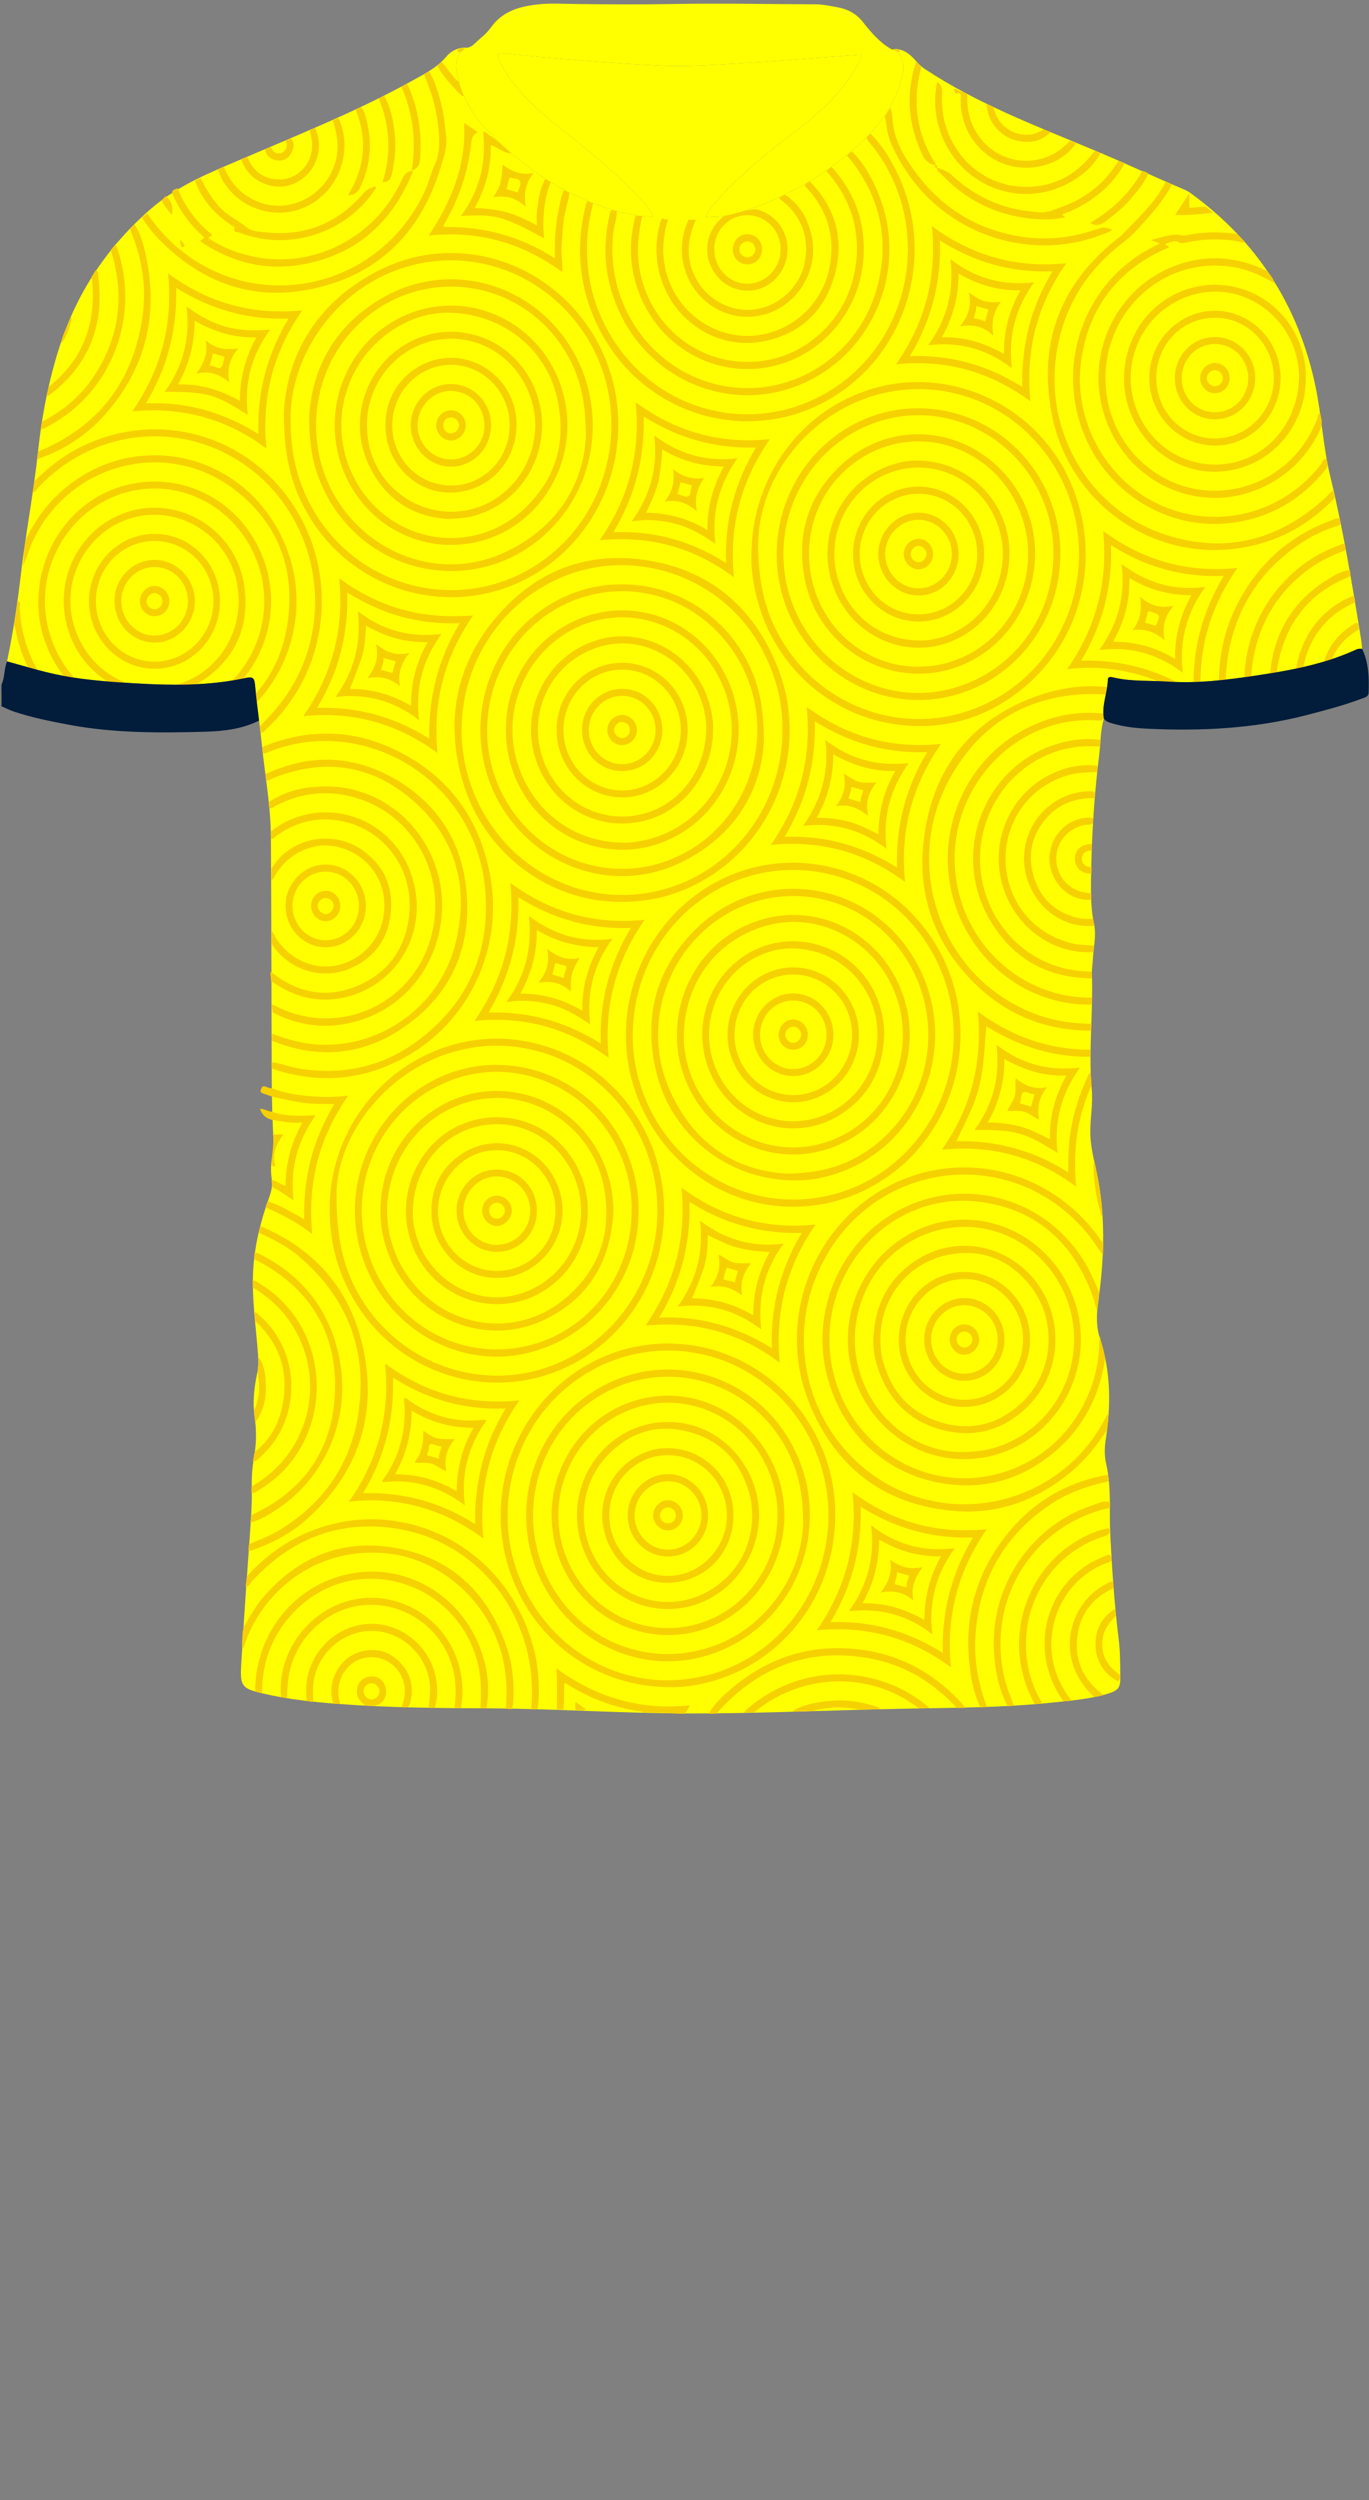 <!--?xml version="1.0" encoding="utf-8"?-->
<!-- Generator: Adobe Illustrator 24.2.3, SVG Export Plug-In . SVG Version: 6.00 Build 0)  -->
<svg version="1.1" id="Camada_1" xmlns="http://www.w3.org/2000/svg" xmlns:xlink="http://www.w3.org/1999/xlink" x="0px" y="0px" viewBox="0 0 229 418" enable-background="new 0 0 229 418" xml:space="preserve">
<rect x="0" y="0" width="229" height="418" fill="#808080" stroke="none"/>
<g onclick="select(this)" class="" id="estampa-primaria" fill="#ffff00">
	<path d="M43.336,120.475c-0.21-1.797-0.463-3.59-0.619-5.392
		c-0.163-1.886-0.251-2.026-2.06-1.649c-6.874,1.431-13.785,1.118-20.725,0.641
		c-4.152-0.285-8.263-0.705-12.298-1.726c-2.162-0.547-4.302-1.177-6.452-1.771
		c0.983-4.694,1.71-9.431,2.265-14.192c0.815-6.989,2.161-13.903,2.914-20.901
		C7.009,69.47,8.146,63.546,10.022,57.779c2.952-9.075,8.019-16.634,15.296-22.929
		c4.641-4.016,10.126-6.112,15.539-8.437c9.523-4.091,19.15-7.94,28.228-12.989
		c1.975-1.099,3.999-2.094,5.517-3.902c0.843-1.003,2.055-1.653,3.493-1.55
		c-1.669,0.912-1.994,2.377-1.683,4.099c0.071,0.393,0.174,0.78,0.261,1.17
		c0.824,3.69,2.955,6.672,5.516,9.261c5.776,5.838,12.484,10.277,20.438,12.634
		c2.13,0.631,4.296,1.111,6.646,1.065c-0.534-1.284-1.453-2.196-2.301-3.093
		c-3.106-3.288-6.511-6.26-10.027-9.104c-3.695-2.988-7.591-5.748-10.601-9.506
		c-1.155-1.443-2.206-2.928-2.903-4.658c-0.36-0.895-0.048-1.015,0.76-0.93
		c8.699,0.923,17.416,1.613,26.153,2.06c4.801,0.245,9.586-0.17,14.372-0.439
		c4.146-0.233,8.286-0.585,12.429-0.888c2.3-0.168,4.6-0.345,6.946-0.521
		c-0.144,0.809-0.493,1.436-0.846,2.058c-2.479,4.371-6.11,7.647-10.051,10.647
		c-4.679,3.562-9.273,7.229-13.2,11.644c-0.732,0.823-1.475,1.651-1.97,2.889
		c1.117-0.21,2.084-0.064,3.077-0.258c3.688-0.719,7.151-2.046,10.49-3.721
		c5.179-2.598,9.923-5.828,13.918-10.049c2.569-2.714,4.495-5.852,5.405-9.53
		c0.618-2.499-0.252-4.145-1.731-4.533c1.943-0.324,3.118,0.902,4.247,2.157
		c0.348,0.387,0.688,0.727,1.129,1.02c8.859,5.894,18.773,9.61,28.498,13.684
		c5.063,2.121,10.033,4.442,15.083,6.586c0.287,0.122,0.573,0.265,0.825,0.446
		c11.212,8.047,18.194,18.82,21.053,32.335
		c1.061,5.015,1.283,10.165,2.49,15.13c2.182,8.98,3.679,18.079,5.148,27.188
		c0.089,0.55,0.127,1.109,0.189,1.663c-0.365-0.047-0.715-0.007-1.053,0.148
		c-5.32,2.441-10.99,3.465-16.732,4.323c-4.867,0.727-9.727,1.336-14.646,1.005
		c-3.018-0.203-6.069,0.022-9.056-0.66c-0.363-0.083-1.033-0.319-1.053,0.36
		c-0.065,2.189-1.053,4.281-0.664,6.51c-0.6,2.001-0.534,4.09-0.791,6.136
		c-0.895,7.148-1.295,14.331-1.364,21.533c-0.021,2.241,0.051,4.467,0.514,6.679
		c0.408,1.949-0.1,3.901-0.198,5.852c-0.042,0.838-0.198,1.677-0.166,2.511
		c0.242,6.433-0.602,12.864-0.021,19.297c0.206,2.284-0.213,4.548-0.243,6.826
		c-0.031,2.31,0.514,4.518,1.001,6.738c1.592,7.254,1.365,14.532,0.331,21.823
		c-0.304,2.142-0.386,4.207,0.319,6.358c1.792,5.467,1.812,11.09,0.935,16.73
		c-0.218,1.401-0.245,2.766,0.079,4.157c0.9,3.862,0.471,7.802,0.67,11.707
		c0.302,5.905,0.693,11.807,1.428,17.682c0.256,2.049,0.225,4.139,0.258,6.211
		c0.028,1.745-0.341,2.234-2.052,2.752c-3.004,0.908-6.123,1.158-9.223,1.484
		c-8.364,0.878-16.764,0.876-25.159,1.042c-11.673,0.23-23.344,0.781-35.017,0.791
		c-11.391,0.01-22.775-0.79-34.173-0.851c-8.397-0.045-16.795-0.108-25.175-0.746
		c-4.228-0.322-8.445-0.764-12.583-1.737c-3.523-0.828-3.882-1.17-3.674-4.775
		c0.445-7.732,1.005-15.457,1.55-23.183c0.147-2.076,0.267-4.15,0.218-6.231
		c-0.041-1.725,0.054-3.439,0.356-5.137c0.402-2.259,0.474-4.508,0.137-6.794
		c-0.372-2.516-0.115-5.032,0.43-7.507c0.228-1.036,0.199-2.049,0.122-3.092
		c-0.334-4.542-1.025-9.064-0.828-13.638c0.186-4.313,1.209-8.456,2.662-12.495
		c0.374-1.039,0.624-2.029,0.462-3.142c-0.185-1.269-0.157-2.553,0.084-3.823
		c0.301-1.587,0.183-3.171,0.108-4.775c-0.158-3.347-0.187-6.703-0.201-10.055
		c-0.054-12.905-0.042-25.811-0.136-38.716
		c-0.037-5.126-0.995-10.18-1.507-15.27
		C43.669,123.16,43.493,121.818,43.336,120.475z"></path>
</g>
<g onclick="select(this)" class="" id="estampa-secundaria" fill="#f6d101">
	<path d="M0.24,115.68c1.06,0.594,1.163,1.771,1.608,2.727
		c0.09,0.194-0.291,0.086-0.461,0.086c-0.382-0.218-0.764-0.436-1.147-0.654
		C0.24,117.12,0.24,116.4,0.24,115.68z"></path>
	<path d="M184.506,209.885c-0.892-1.172-1.632-2.452-2.571-3.593
		c-12.874-15.646-36.946-12.249-45.111,6.442
		c-5.951,13.623-0.252,29.501,12.785,36.014
		c12.63,6.309,28.166,1.408,34.95-11.028c0.283-0.519,0.534-1.058,0.921-1.514
		c-0.146,1.005-0.108,2.035-0.408,3.019c-1.707,2.625-3.672,5.026-6.104,7.022
		c-5.579,4.579-11.995,6.955-19.181,6.38c-11.598-0.927-19.783-6.979-24.271-17.674
		c-5.543-13.21-0.336-28.72,11.803-35.911
		c12.639-7.488,28.559-3.809,37.01,8.55c0.066,0.096,0.151,0.179,0.227,0.268
		C184.54,208.535,184.523,209.21,184.506,209.885z"></path>
	<path d="M183.557,219.258c-0.386-1.21-0.697-2.449-1.171-3.624
		c-3.366-8.353-9.433-13.483-18.402-14.693
		c-9.046-1.22-17.697,3.368-22.198,11.378
		c-6.118,10.887-2.754,24.705,7.631,31.34c11.045,7.057,25.668,3.031,31.793-8.754
		c1.663-3.2,2.581-6.595,2.661-10.209c0.01-0.439,0.06-0.877,0.091-1.315
		c0.3,1.305,0.798,2.565,0.881,3.918c-0.952,6.193-3.668,11.442-8.491,15.491
		c-4.694,3.94-10.159,5.922-16.28,5.494
		c-10.715-0.75-19.063-7.874-21.731-18.264
		c-2.686-10.459,1.88-21.689,11.032-27.134
		c11.291-6.717,25.695-2.896,32.318,8.559c0.839,1.452,1.455,3.002,2.125,4.529
		C183.91,217.084,183.599,218.16,183.557,219.258z"></path>
	<path d="M45.394,177.559c1.582,0.219,3.069,0.826,4.649,1.084
		c7.402,1.21,14.19-0.337,20.122-4.862c8.341-6.362,11.926-14.961,10.959-25.368
		c-1.062-11.429-9.221-20.889-20.288-23.719c-5.344-1.367-10.603-1.001-15.759,0.949
		c-0.36,0.136-0.694,0.428-1.128,0.265c-0.016-0.343-0.032-0.686-0.048-1.029
		c7.898-3.261,15.714-2.97,23.234,0.99c8.552,4.503,13.454,11.762,14.985,21.269
		c1.825,11.34-3.422,22.933-13.155,28.909c-7.205,4.424-14.907,5.359-22.996,2.784
		c-0.187-0.059-0.361-0.159-0.54-0.24
		C45.418,178.246,45.406,177.902,45.394,177.559z"></path>
	<path d="M198.833,121.89c-4.894-3.896-10.477-6.006-16.723-5.85
		c-10.47,0.261-18.335,5.147-23.324,14.29
		c-7.014,12.855-2.721,29.129,9.493,36.77c4.118,2.576,8.61,3.951,13.481,4.039
		c0.279,0.005,0.558,0.034,0.837,0.051c-0.021,0.378,0.004,0.762-0.136,1.125
		c-7.97-0.014-14.744-2.919-20.199-8.678c-5.916-6.246-8.648-13.817-7.833-22.341
		c1.134-11.86,7.198-20.489,18.467-24.724c9.689-3.641,18.763-1.782,26.903,4.599
		c0.248,0.195,0.54,0.358,0.577,0.723
		C199.862,121.893,199.348,121.891,198.833,121.89z"></path>
	<path d="M45.535,172.822c2.731,1.062,5.534,1.794,8.483,1.849
		c10.418,0.196,19.809-6.954,22.253-17.245c2.289-9.64-0.254-17.981-7.991-24.245
		c-6.795-5.501-14.519-6.338-22.653-3.064c-0.353,0.142-0.655,0.483-1.099,0.326
		c-0.042-0.336-0.085-0.672-0.127-1.009c7.549-3.538,14.987-3.211,22.092,1.052
		c6.874,4.125,10.748,10.387,11.519,18.346c0.935,9.66-2.573,17.53-10.609,23.013
		c-6.845,4.671-14.307,5.265-22.016,2.111
		C45.435,173.578,45.485,173.2,45.535,172.822z"></path>
	<path d="M4.335,90.185c1.669-3.458,3.893-6.482,6.922-8.882
		c4.176-3.308,8.929-5.092,14.249-5.179c10.059-0.165,18.964,6.138,22.567,15.866
		c3.855,10.406,0.217,22.261-8.792,28.63c-0.649,0.459-1.334,0.867-2.002,1.299
		c-0.738,0.094-1.477,0.188-2.215,0.281c-0.195-0.025-0.391-0.05-0.754-0.097
		c0.344-0.185,0.556-0.309,0.776-0.417c7.783-3.838,12.261-10.102,13.164-18.688
		c0.918-8.734-2.187-16.001-9.213-21.28c-11.93-8.963-29.033-3.673-34.233,10.44
		c-0.301,0.817-0.559,1.651-0.971,2.466c0.091-0.988,0.182-1.976,0.273-2.964
		C4.182,91.169,4.258,90.677,4.335,90.185z"></path>
	<path d="M43.483,121.389c1.669-1.666,3.252-3.396,4.57-5.37
		c9.054-13.561,4.434-32.352-9.847-39.978
		c-10.541-5.629-23.403-3.443-31.71,5.378c-0.318,0.337-0.531,0.81-1.047,0.93
		c0.114-0.644,0.227-1.289,0.341-1.933c2.091-2.044,4.333-3.889,6.924-5.278
		c12.441-6.67,27.458-3.154,35.689,8.359c8.479,11.859,6.861,28.464-3.739,38.295
		c-0.304,0.282-0.537,0.696-1.029,0.72
		C43.585,122.138,43.534,121.763,43.483,121.389z"></path>
	<path d="M184.549,120.208c-0.278,0.315-0.645,0.263-1.003,0.239
		c-11.563-0.774-21.712,7.882-23.561,19.411
		c-1.853,11.553,5.078,22.819,16.279,26.081c2.082,0.606,4.212,0.887,6.382,0.858
		c0.008,0.383,0.017,0.766,0.025,1.149c-9.786,0.265-18.802-5.931-22.477-15.447
		c-4.581-11.862,0.609-25.443,11.904-30.921c6.346-3.078,12.829-3.176,19.348-0.464
		c0.326,0.136,0.669,0.237,0.89,0.542c-2.153-0.095-4.268-0.444-6.357-0.957
		C185.491,120.578,185.025,120.374,184.549,120.208z"></path>
	<path d="M182.415,176.676c-6.318,0.092-12.075-1.772-17.433-5.1
		c-0.764,10.375-0.832,10.637-5.008,19.234c6.74-0.167,12.94,1.527,18.704,5.197
		c-0.002-2.204,0.041-4.259,0.331-6.301c0.508-3.578,1.586-6.978,3.172-10.22
		c0.045-0.091,0.168-0.143,0.255-0.214c0.055,0.717,0.11,1.434,0.164,2.151
		c-2.407,5.346-3.172,10.955-2.582,16.974c-6.749-4.982-14.134-7.032-22.472-6.184
		c4.925-6.973,6.817-14.615,6.025-23.097c5.692,4.231,11.909,6.38,18.834,6.394
		C182.409,175.9,182.412,176.288,182.415,176.676z"></path>
	<path d="M45.428,168.013c0.352-0.068,0.606,0.162,0.886,0.3
		c10.622,5.251,23.082-0.584,25.914-12.139c2.449-9.991-3.074-19.93-12.728-22.797
		c-4.565-1.356-8.998-0.884-13.255,1.264c-0.376,0.19-0.69,0.566-1.181,0.482
		c0.019-0.077,0.007-0.148-0.039-0.212c0.017-0.152,0.021-0.3-0.121-0.405
		c0.102-0.115,0.089-0.238,0.028-0.365c2.257-1.56,4.815-2.308,7.496-2.572
		c13.318-1.312,23.173,10.483,21.305,22.824
		c-1.265,8.361-6.993,14.697-15.011,16.591c-4.569,1.079-8.953,0.434-13.121-1.714
		C45.542,168.851,45.485,168.432,45.428,168.013z"></path>
	<path d="M88.864,285.781c0.304-3.41,0.07-6.774-0.782-10.1
		c-2.754-10.757-11.465-18.771-22.445-20.219
		c-9.259-1.221-17.028,1.95-23.355,8.767c-0.364,0.393-0.565,0.993-1.212,1.076
		c0.073-0.579,0.146-1.158,0.219-1.737c3.608-4.005,7.944-6.892,13.125-8.434
		c12.642-3.762,26.227,2.125,32.414,14.086c2.686,5.193,3.784,10.723,3.115,16.566
		C89.584,285.785,89.224,285.783,88.864,285.781z"></path>
	<path d="M84.613,285.695c0.279-3.288,0.083-6.529-0.856-9.716
		c-2.579-8.754-10.366-15.402-19.09-16.28c-11.475-1.154-20.179,5.974-23.398,14.264
		c-0.226,0.583-0.333,1.223-0.738,1.732c-0.091-1.02,0.033-2.035,0.076-3.052
		c0.187-0.21,0.188-0.473,0.207-0.73l-0.014,0.023
		c1.043-1.729,2.008-3.51,3.347-5.043c5.508-6.307,12.455-9.376,20.764-8.284
		c9.99,1.313,16.505,7.185,19.801,16.642c1.008,2.891,1.311,5.908,1.145,8.966
		c-0.028,0.518-0.054,1.038-0.248,1.53
		C85.277,285.729,84.945,285.712,84.613,285.695z"></path>
	<path d="M41.624,258.198c1.789-0.774,3.621-1.45,5.291-2.482
		c7.442-4.597,11.912-11.217,13.097-19.868
		c1.399-10.218-1.932-18.761-9.711-25.539c-2.092-1.823-4.522-3.119-7.06-4.215
		c0.102-0.367,0.204-0.734,0.305-1.1c9.397,3.919,15.293,10.939,17.287,20.811
		c2.234,11.057-1.008,20.588-9.488,28.169c-2.489,2.225-5.384,3.835-8.53,4.973
		c-0.411,0.149-0.814,0.339-1.27,0.313
		C41.573,258.906,41.599,258.552,41.624,258.198z"></path>
	<path d="M45.216,162.537c0.31,0.003,0.487,0.238,0.707,0.402
		c4.279,3.197,8.966,3.947,13.882,1.879c5.031-2.117,7.896-6.088,8.605-11.486
		c0.97-7.379-3.561-14.138-10.596-15.902c-4.105-1.03-7.904-0.247-11.374,2.172
		c-0.352,0.245-0.63,0.611-1.084,0.7c-0.003-0.443-0.006-0.886-0.009-1.329
		c8.631-6.69,21.465-2.317,23.979,9.086c1.848,8.384-3.089,16.476-11.159,18.568
		c-4.157,1.077-8.078,0.393-11.719-1.884c-0.372-0.233-0.731-0.486-1.097-0.73
		C45.307,163.52,45.262,163.028,45.216,162.537z"></path>
	<path d="M80.359,285.621c0.149-2.476,0.172-4.931-0.405-7.381
		c-2.121-9.002-10.423-15.04-19.626-14.217c-7.476,0.669-14.069,6.493-15.926,14.045
		c-0.403,1.64-0.545,3.303-0.59,4.982c-0.377-0.068-0.768-0.083-1.105-0.298
		c-0.137-8.131,5.17-17.034,14.945-19.443
		c9.096-2.241,18.403,2.471,22.241,11.203c1.559,3.547,2.141,7.252,1.49,11.108
		C81.041,285.62,80.7,285.621,80.359,285.621z"></path>
	<path d="M184.036,124.708c-0.305,0.143-0.627,0.091-0.944,0.074
		c-8.009-0.418-15.779,4.764-18.335,13.277
		c-2.993,9.972,2.483,20.508,12.227,23.551c1.847,0.577,3.74,0.792,5.66,0.854
		c-0.013,0.369-0.025,0.737-0.038,1.106c-7.759-0.076-13.588-3.528-17.316-10.274
		c-6.13-11.091-0.554-25.148,11.343-28.863c2.427-0.758,4.91-1.075,7.451-0.726
		C184.068,124.041,184.052,124.375,184.036,124.708z"></path>
	<path d="M45.367,155.622c0.367,0.261,0.492,0.687,0.707,1.048
		c2.132,3.57,6.206,5.502,10.069,4.765c4.08-0.778,7.25-3.987,7.981-8.077
		c1.023-5.731-2.539-10.87-8.236-11.882c-3.625-0.644-7.524,1.179-9.632,4.491
		c-0.273,0.429-0.448,0.928-0.865,1.259c-0.002-0.652-0.004-1.304-0.006-1.955
		c2.978-5.145,10.117-6.679,15.175-3.174c3.537,2.451,5.185,5.972,4.841,10.215
		c-0.376,4.64-2.788,7.998-7.191,9.739c-4.085,1.615-9.581,0.533-12.828-4.281
		C45.469,157.054,45.461,156.338,45.367,155.622z"></path>
	<path d="M42.037,253.318c8.99-4.146,13.811-11.279,14.006-21.059
		c0.191-9.573-4.227-16.808-12.78-21.36c-0.246-0.131-0.492-0.263-0.737-0.395
		c0.011-0.337,0.023-0.674,0.034-1.011c0.526-0.124,0.924,0.194,1.338,0.412
		c7.317,3.848,11.648,9.883,13.02,18.006c1.638,9.695-2.73,19.467-10.965,24.677
		c-1.276,0.807-2.57,1.605-4.074,1.95
		C41.932,254.13,41.985,253.724,42.037,253.318z"></path>
	<path d="M185.508,247.648c-3.583,0.746-6.984,1.953-10.024,4.034
		c-7.728,5.291-11.762,12.668-12.325,21.977c-0.245,4.044,0.518,7.932,1.916,11.711
		c-0.354,0.036-0.708,0.073-1.062,0.109c-0.971-1.951-1.435-4.061-1.727-6.185
		c-1.128-8.204,0.7-15.708,5.767-22.285c4.383-5.69,10.164-9.217,17.287-10.448
		C185.397,246.924,185.453,247.286,185.508,247.648z"></path>
	<path d="M76.049,285.578c0.212-2.112,0.282-4.213-0.219-6.307
		c-1.647-6.879-7.987-11.5-15.002-10.911c-5.814,0.488-11,5.089-12.341,10.932
		c-0.35,1.526-0.443,3.075-0.478,4.632c-0.335-0.063-0.67-0.127-1.005-0.19
		c-0.701-7.875,5.16-15.234,12.912-16.439c7.369-1.146,15.407,3.66,17.137,12.332
		c0.394,1.974,0.439,3.961,0.031,5.944
		C76.739,285.573,76.394,285.576,76.049,285.578z"></path>
	<path d="M183.566,129.072c-1.511,0.075-3.027,0.048-4.515,0.431
		c-6.451,1.659-10.829,7.325-10.836,14.059
		c-0.007,7.003,4.677,12.804,11.494,14.242c1.1,0.232,2.226,0.16,3.333,0.306
		c-0.055,0.359-0.11,0.719-0.165,1.078c-6.868,0.378-13.164-4.244-15.178-11.142
		c-2.222-7.61,1.43-15.66,8.57-18.829c2.333-1.036,4.778-1.513,7.341-1.185
		C183.595,128.379,183.581,128.726,183.566,129.072z"></path>
	<path d="M160.061,285.563c-4.008-4.365-8.882-7.282-14.72-8.326
		c-9.821-1.757-18.073,1.293-24.848,8.527c-0.218,0.232-0.413,0.486-0.618,0.73
		c-0.449,0.009-0.899,0.019-1.348,0.028c0.901-1.585,2.218-2.815,3.565-3.985
		c5.5-4.78,11.904-7.252,19.204-6.963c7.83,0.31,14.404,3.484,19.679,9.3
		c0.185,0.204,0.329,0.447,0.491,0.671
		C160.998,285.551,160.529,285.557,160.061,285.563z"></path>
	<path d="M44.795,200.842c2.132,0.675,4.027,1.846,6.086,3.004
		c-0.176-6.928,1.435-13.273,5.041-19.256c-1.485-0.024-2.852,0.009-4.211-0.112
		c-2.07-0.184-4.081-0.678-6.105-1.104c-0.516-0.182-1.033-0.364-1.549-0.547
		c-0.312-0.111-0.592-0.22-0.418-0.663c0.14-0.356,0.252-0.655,0.742-0.509
		c0.373,0.111,0.721,0.329,1.132,0.296c2.327,0.927,4.782,1.215,7.249,1.383
		c1.749,0.119,3.507,0.085,5.499-0.163c-4.901,6.993-6.848,14.613-6.028,23.148
		c-2.491-1.931-5.09-3.292-7.805-4.439
		C44.504,201.517,44.583,201.156,44.795,200.842z"></path>
	<path d="M168.543,285.281c-1.551-3.079-2.2-6.371-2.309-9.789
		c-0.341-10.769,6.496-20.608,16.62-23.861c0.913-0.293,1.823-0.839,2.861-0.471
		c-0.011,0.257-0.021,0.513-0.032,0.77c-0.246,0.332-0.639,0.29-0.978,0.379
		c-9.189,2.389-15.951,10.016-17.145,19.434
		c-0.542,4.277-0.016,8.439,1.672,12.431c0.138,0.327,0.264,0.66,0.395,0.99
		C169.266,285.203,168.905,285.242,168.543,285.281z"></path>
	<path d="M224.23,87.339c-0.006,0.651-0.598,0.577-0.956,0.702
		c-2.24,0.781-4.351,1.821-6.282,3.186c-7.112,5.026-10.991,11.925-11.854,20.568
		c-0.302,3.02-0.004,5.983,0.652,8.926c0.068,0.306,0.252,0.611-0.097,0.864
		c-0.235,0.017-0.471,0.033-0.706,0.05c-0.697-1.255-0.773-2.674-0.914-4.037
		c-0.823-7.919,1.104-15.117,5.977-21.441c3.32-4.308,7.612-7.345,12.735-9.186
		c0.403-0.145,0.796-0.39,1.26-0.296
		C224.107,86.897,224.168,87.118,224.23,87.339z"></path>
	<path d="M42.082,248.52c3.796-2.177,6.6-5.242,8.301-9.29
		c3.631-8.643,0.465-18.615-7.486-23.59c-0.202-0.126-0.405-0.25-0.608-0.375
		c-0.003-0.397-0.006-0.795-0.01-1.192c0.467,0.016,0.814,0.313,1.182,0.537
		c12.604,7.683,12.717,26.468,0.206,34.294c-0.497,0.311-0.956,0.736-1.605,0.723
		C42.069,249.257,42.076,248.888,42.082,248.52z"></path>
	<path d="M71.731,285.552c0.113-1.543,0.375-3.063,0.088-4.637
		c-0.848-4.65-4.843-8.16-9.508-8.243c-4.644-0.082-8.798,3.311-9.757,7.935
		c-0.271,1.307-0.222,2.612-0.156,3.925c-0.106-0.001-0.213-0.002-0.319-0.003
		c-0.038-0.047-0.081-0.053-0.13-0.017c-0.206-0.051-0.412-0.102-0.618-0.153
		c-1.057-6.698,4.206-12.92,10.894-12.881c5.251,0.031,9.926,4.1,10.735,9.325
		c0.247,1.597,0.28,3.174-0.24,4.727
		C72.391,285.538,72.061,285.545,71.731,285.552z"></path>
	<path d="M225.13,91.959c-2.395,0.908-4.691,1.999-6.726,3.585
		c-5.097,3.972-8.016,9.184-8.917,15.564c-0.436,3.091-0.178,6.129,0.554,9.144
		c0.063,0.261,0.267,0.51,0.073,0.795c-0.294,0.036-0.587,0.073-0.881,0.109
		c-0.978-2.457-1.2-5.047-1.106-7.637c0.228-6.25,2.412-11.745,6.71-16.336
		c2.523-2.695,5.544-4.671,9.004-5.962c0.359-0.134,0.715-0.391,1.143-0.239
		C225.033,91.307,225.082,91.633,225.13,91.959z"></path>
	<path d="M173.078,284.896c-4.685-8.411-2.789-18.465,3.495-24.561
		c2.529-2.453,6.085-4.392,8.899-4.838c0.32,0.759,0.079,1.095-0.733,1.348
		c-8.538,2.662-13.671,10.723-13.078,19.51c0.176,2.609,0.916,5.088,2.112,7.423
		c0.179,0.348,0.467,0.651,0.474,1.076
		C173.858,284.868,173.468,284.882,173.078,284.896z"></path>
	<path d="M183.109,133.439c-3.104-0.045-5.844,0.867-7.958,3.215
		c-2.621,2.91-3.332,6.327-2.193,10.031c1.137,3.697,3.724,5.947,7.498,6.817
		c0.787,0.182,1.591,0.125,2.389,0.163c0.08,0.369,0.16,0.739,0.24,1.108
		c-5.099,0.496-9.787-2.83-11.331-8.038c-1.808-6.101,1.838-12.566,7.964-14.114
		c0.934-0.236,1.884-0.351,2.849-0.327c0.297,0.007,0.565,0.035,0.623,0.401
		C183.163,132.944,183.136,133.192,183.109,133.439z"></path>
	<path d="M153.658,285.599c-7.988-6.243-19.616-5.955-27.469,0.68
		c-0.558,0.016-1.117,0.033-1.675,0.049c0.061-0.248,0.252-0.398,0.43-0.554
		c8.862-7.771,21.629-7.672,30.305-0.442c0.085,0.071,0.135,0.184,0.201,0.277
		C154.852,285.606,154.255,285.603,153.658,285.599z"></path>
	<path d="M225.907,95.986c0.007,0.501-0.433,0.518-0.736,0.648
		c-5.984,2.573-9.676,7.068-11.175,13.375c-0.723,3.04-0.604,6.085,0.161,9.109
		c0.105,0.415,0.348,0.81,0.193,1.265c-0.304,0.038-0.609,0.076-0.913,0.114
		c-0.943-2.508-1.234-5.123-1.001-7.76c0.611-6.917,3.817-12.301,9.779-15.946
		c1.102-0.674,2.233-1.381,3.594-1.469
		C225.842,95.544,225.874,95.765,225.907,95.986z"></path>
	<path d="M185.932,260.86c-0.186,0.305-0.533,0.342-0.819,0.449
		c-8.653,3.247-12.038,14.077-6.653,21.937c0.245,0.357,0.571,0.669,0.664,1.117
		c-0.415,0.022-0.83,0.044-1.244,0.066c-5.611-7.802-3.499-18.449,4.589-23.159
		c0.864-0.503,1.786-0.87,2.703-1.258c0.626-0.265,0.64,0.166,0.76,0.53
		C185.931,260.648,185.932,260.754,185.932,260.86z"></path>
	<path d="M93.129,285.812c0.087-2.217,0.098-4.434-0.078-6.885
		c6.778,4.94,14.138,7.036,22.316,6.194c-0.161,0.596-0.592,0.935-0.798,1.404
		c-2.027-0.076-4.055-0.154-6.082-0.226c-0.276-0.01-0.552,0.007-0.829,0.012
		c-0.103-0.055-0.202-0.145-0.31-0.16c-4.497-0.606-8.648-2.153-12.48-4.573
		c-0.13-0.082-0.259-0.197-0.488-0.12c-0.046,1.443,0.05,2.911-0.143,4.366
		C93.867,285.819,93.498,285.816,93.129,285.812z"></path>
	<path d="M42.724,242.661c2.379-1.887,3.806-4.411,4.439-7.301
		c1.229-5.609-0.158-10.5-4.443-14.457c-0.069-0.517-0.138-1.033-0.208-1.55
		c0.429,0.062,0.686,0.39,0.98,0.65c7.033,6.217,6.99,17.552-0.09,23.727
		c-0.323,0.282-0.606,0.656-1.108,0.638c0.085-0.476,0.171-0.952,0.256-1.428
		c0.124-0.062,0.179-0.168,0.187-0.302L42.724,242.661z"></path>
	<path d="M45.499,185.864c2.331,0.85,4.756,0.7,7.322,0.591
		c-3.111,4.303-4.328,8.971-3.708,14.245c-1.235-0.815-2.312-1.633-3.542-2.192
		c-0.053-0.405-0.106-0.809-0.159-1.214c0.866,0.03,1.457,0.746,2.34,0.96
		c0.062-1.861,0.256-3.66,0.712-5.425c0.453-1.757,1.214-3.394,2.093-5.145
		c-1.838,0.144-3.431-0.205-5.033-0.463c-1.007-0.212-1.685-0.799-2.036-1.851
		C44.215,185.369,44.811,185.835,45.499,185.864z"></path>
	<path d="M67.208,285.378c0.436-1.297,0.702-2.615,0.36-3.976
		c-0.775-3.086-3.711-4.901-6.749-4.189c-2.841,0.665-4.713,3.73-4.124,6.754
		c0.06,0.31,0.123,0.62,0.185,0.931c-0.378-0.021-0.755-0.041-1.133-0.062
		c-1.212-3.946,1.225-7.75,4.514-8.678c2.57-0.726,4.835-0.125,6.67,1.794
		c1.856,1.942,2.339,4.272,1.666,6.868c-0.165,0.635-0.61,0.636-1.091,0.657
		C67.406,285.443,67.307,285.41,67.208,285.378z"></path>
	<path d="M13.595,121.295c-2.476-1.322-4.434-3.247-6.151-5.417
		c-2.487-3.143-4.121-6.695-4.859-10.647c-0.051-0.273-0.142-0.539-0.215-0.809
		c0.182-1.303,0.503-2.588,0.523-3.913c0.712,0.116,0.39,0.687,0.404,1.041
		c0.141,3.614,1.096,7,2.8,10.176c2.194,4.091,5.353,7.228,9.435,9.437
		c0.175,0.095,0.351,0.185,0.523,0.285c0.059,0.034,0.105,0.089,0.157,0.135
		c-0.17,0.16-0.386,0.066-0.574,0.114
		C14.989,121.404,14.26,121.516,13.595,121.295z"></path>
	<path d="M226.673,100.384c-0.011,0.412-0.36,0.485-0.635,0.614
		c-6.382,2.983-9.736,10.313-7.599,17.563c0.089,0.303,0.268,0.584,0.139,0.916
		c-0.146,0.031-0.292,0.062-0.439,0.093c-0.642,0.139-0.695-0.35-0.819-0.766
		c-0.958-3.232-0.941-6.466,0.132-9.656c1.445-4.3,4.226-7.441,8.377-9.328
		c0.214-0.097,0.451-0.141,0.678-0.21
		C226.562,99.867,226.618,100.126,226.673,100.384z"></path>
	<path d="M186.25,265.526c-3.91,1.817-5.977,4.935-6.125,9.188
		c-0.109,3.13,1.131,5.805,3.505,7.91c0.294,0.261,0.664,0.44,0.874,0.794
		c-0.484,0.17-0.981,0.259-1.494,0.261c-1.996-1.821-3.335-4.014-3.859-6.693
		c-0.94-4.809,1.521-9.949,5.86-12.155c0.38-0.193,0.746-0.487,1.226-0.371
		C186.241,264.816,186.245,265.171,186.25,265.526z"></path>
	<path d="M182.822,137.653c-0.418,0.302-0.924,0.191-1.386,0.276
		c-2.847,0.524-4.855,2.98-4.744,5.854c0.114,2.941,2.321,5.251,5.26,5.508
		c0.197,0.017,0.392,0.056,0.588,0.085c0.003,0.344,0.007,0.688,0.01,1.031
		c-2.982,0.302-5.846-1.808-6.738-4.962c-1.204-4.262,1.843-8.566,6.204-8.75
		c0.274-0.012,0.551,0.057,0.827,0.089
		C182.837,137.073,182.83,137.363,182.822,137.653z"></path>
	<path d="M227.293,105.225c-3.576,2.1-5.276,5.256-5.264,9.369
		c0.003,0.962,0.249,1.887,0.517,2.802c0.09,0.306,0.246,0.588,0.144,0.919
		c-0.284,0.077-0.569,0.154-0.853,0.23c-1.37-2.921-1.217-5.868-0.063-8.791
		c0.872-2.208,2.359-3.949,4.386-5.2c0.304-0.187,0.596-0.606,1.05-0.257
		C227.238,104.606,227.265,104.915,227.293,105.225z"></path>
	<path d="M186.682,270.112c-0.962,1.005-1.863,2.028-2.151,3.472
		c-0.493,2.47,0.268,4.442,2.214,5.994c0.216,0.172,0.428,0.351,0.642,0.526
		c0.009,0.135,0.019,0.27,0.028,0.405c-0.164,0.34-0.217,0.749-0.803,0.382
		c-2.16-1.352-3.287-3.304-3.355-5.813c-0.067-2.509,0.939-4.54,3.051-5.969
		c0.052-0.035,0.147-0.005,0.222-0.005c-0.019,0.059-0.006,0.109,0.038,0.152
		c-0.006,0.292-0.082,0.594,0.125,0.855L186.682,270.112z"></path>
	<path d="M132.548,286.102c1.53-0.997,3.288-1.32,5.036-1.59
		c3.112-0.48,6.171-0.156,9.148,0.88c0.257,0.09,0.488,0.253,0.732,0.382
		c-1.273,0.015-2.545,0.031-3.818,0.046c-2.545-0.516-5.074-0.495-7.583,0.225
		c-0.922,0.044-1.844,0.088-2.766,0.132c-0.07-0.038-0.139-0.036-0.208,0.003
		C132.908,286.154,132.728,286.128,132.548,286.102z"></path>
	<path d="M61.084,285.122c-0.989-0.69-1.559-1.578-1.342-2.837
		c0.221-1.281,1.36-2.134,2.686-2.011c1.315,0.122,2.231,1.255,2.163,2.673
		c-0.063,1.309-0.988,2.224-2.288,2.257c-0.279,0.007-0.558-0.012-0.837-0.019
		C61.338,285.163,61.211,285.143,61.084,285.122z M63.477,282.713
		c-0.031-0.704-0.637-1.299-1.322-1.297c-0.723,0.001-1.374,0.691-1.338,1.416
		c0.034,0.679,0.671,1.298,1.337,1.299
		C62.878,284.132,63.51,283.455,63.477,282.713z"></path>
	<path d="M43.157,226.79c1.046,1.299,1.236,2.876,1.306,4.439
		c0.106,2.369-0.283,4.644-1.793,6.594c-0.058-0.675-0.116-1.349-0.174-2.024
		c0.423-0.779,0.581-1.632,0.751-2.493c0.311-1.57-0.147-3.105-0.129-4.659
		C43.367,228.033,43.213,227.411,43.157,226.79z"></path>
	<path d="M1.1,111.864c0.075-0.085,0.221-0.198,0.268-0.086
		c1.271,3.009,3.13,5.629,5.284,8.057c0.03,0.034-0.018,0.136-0.029,0.206
		c-0.48-0.103-0.931-0.35-1.444-0.296c-0.08-0.159-0.236-0.195-0.388-0.235
		l0.016,0.018c-1.565-1.977-2.973-4.054-4.068-6.333
		C0.859,112.752,0.979,112.308,1.1,111.864z"></path>
	<path d="M225.945,117.343c-1.607-3.023-0.804-6.617,1.941-8.683
		c0.059,0.102,0.117,0.205,0.176,0.307c0.037,0.607-0.102,1.101-0.519,1.619
		c-1.309,1.629-1.572,3.497-0.947,5.486c0.105,0.334,0.344,0.637,0.185,1.016
		C226.482,117.108,226.198,117.173,225.945,117.343z"></path>
	<path d="M182.587,146.081c-1.66,0.026-2.798-0.999-2.791-2.516
		c0.007-1.522,1.155-2.508,2.837-2.436c-0.004,0.352-0.008,0.703-0.012,1.055
		c-0.273,0.048-0.561,0.055-0.815,0.153c-0.525,0.202-0.815,0.611-0.848,1.178
		c-0.034,0.574,0.245,0.973,0.724,1.267c0.289,0.178,0.612,0.14,0.92,0.196
		C182.598,145.345,182.592,145.713,182.587,146.081z"></path>
	<path d="M184.461,203.748c-0.994-2.622-1.383-5.359-1.533-8.138
		c-0.032-0.593,0.043-1.192,0.069-1.788
		C183.727,197.095,184.295,200.392,184.461,203.748z"></path>
	<path d="M45.68,189.649c0.51,0.139,1.02-0.075,1.728,0.027
		c-1.225,1.606-1.927,3.31-1.365,5.253c-0.351,0.219-0.459-0.115-0.664-0.167
		C45.501,193.058,45.832,191.368,45.68,189.649z"></path>
	<path d="M96.275,285.851c-0.025-0.389-0.126-0.777,0.023-1.282
		c0.565,0.395,1.093,0.765,1.723,1.206c-0.558,0.281-1.029,0.09-1.463,0.173
		C96.463,285.915,96.369,285.883,96.275,285.851z"></path>
	<path d="M196.03,30.856c-1.494,2.863-3.65,5.19-5.812,7.556
		c-1.264,1.384-2.764,2.394-4.136,3.598c-5.558,4.876-8.699,10.993-9.518,18.335
		c-1.389,12.442,5.84,24.568,17.519,28.746
		c10.354,3.704,19.625,1.475,27.696-5.935c0.399-0.367,0.662-0.895,1.229-1.07
		c0.091,0.384,0.181,0.768,0.272,1.152c-4.51,4.747-9.989,7.622-16.491,8.48
		c-14.648,1.932-28.062-8.003-30.852-22.457
		c-2.369-12.274,1.627-22.317,11.653-29.884c2.644-2.832,5.616-5.395,7.38-8.953
		C195.324,30.569,195.677,30.713,196.03,30.856z"></path>
	<path d="M208.266,40.458c-0.492,0.203-0.944-0.076-1.405-0.147
		c-2.837-0.435-5.651-0.378-8.458,0.233c-0.426,0.093-0.787,0.235-1.347-0.096
		c-0.479-0.284-1.453,0.029-2.15,0.356c0.099,0.332,0.562,0.154,0.624,0.574
		c-0.566,0.252-1.145,0.483-1.701,0.761c-7.358,3.677-11.615,9.622-12.914,17.715
		c-1.59,9.902,3.727,20.063,12.75,24.385c9.508,4.555,20.843,1.789,27.315-6.644
		c0.259-0.337,0.334-0.936,0.962-0.899c-0.038,0.289,0.037,0.561,0.129,0.83
		c0.055,0.484-0.214,0.826-0.497,1.169c-4,4.86-9.067,7.842-15.336,8.693
		c-12.085,1.641-23.683-6.55-26.253-19.278
		c-2.13-10.55,2.842-21.492,12.334-26.538c0.522-0.277,1.052-0.54,1.703-0.874
		c-0.528-0.192-0.917-0.334-1.56-0.568c1.912-0.39,3.513-1.2,5.33-0.762
		c0.182,0.044,0.394,0.011,0.584-0.028c2.847-0.587,5.706-0.633,8.577-0.215
		C207.39,39.57,207.828,40.014,208.266,40.458z"></path>
	<path d="M213.137,47.282c-1.826-0.979-3.664-1.918-5.705-2.395
		c-7.332-1.712-14.774,1.159-19.12,7.4c-5.421,7.783-4.245,18.656,2.702,24.983
		c9.594,8.738,24.679,5.001,29.32-7.252c0.125-0.331,0.035-0.806,0.502-0.971
		c0.088,0.428,0.176,0.857,0.264,1.285c0.018,0.524-0.063,1.015-0.284,1.507
		c-3.202,7.128-10.7,11.76-18.46,11.386
		c-8.452-0.407-15.619-6.298-17.899-14.711
		c-2.677-9.878,2.411-20.273,11.803-23.968c5.356-2.107,10.634-1.718,15.778,0.806
		C212.433,45.978,213.036,46.486,213.137,47.282z"></path>
	<path d="M24.598,35.678c2.137,3.09,4.712,5.734,7.877,7.785
		c13.587,8.804,31.64,3.459,38.544-11.414c0.689-1.485,1.053-3.105,1.726-4.574
		c0.823-1.794,0.772-3.604,0.642-5.441c-0.204-2.882-0.894-5.665-1.978-8.347
		c-0.164-0.405-0.317-0.815-0.475-1.222c0.278-0.178,0.557-0.356,0.835-0.534
		c1.122,1.776,1.598,3.793,2.116,5.787c0.423,1.627,0.505,3.313,0.737,4.973
		c0.27,1.935-0.417,3.691-0.958,5.448C70.365,38.86,63.374,45.897,52.348,48.275
		c-9.95,2.146-18.524-0.934-25.644-8.137c-1.125-1.139-2.11-2.399-2.962-3.759
		C24.027,36.145,24.313,35.912,24.598,35.678z"></path>
	<path d="M68.887,28.547c0.217,0.326-0.018,0.597-0.132,0.863
		c-3.56,8.354-9.77,13.476-18.757,14.895c-5.727,0.904-11.093-0.443-15.972-3.613
		c-0.133-0.087-0.266-0.176-0.389-0.276c-0.059-0.048-0.096-0.124-0.15-0.196
		c0.129-0.263,0.541-0.102,0.666-0.537c-2.343-2.043-4.177-4.546-5.395-7.483
		c0.094-0.52,0.574-0.549,0.932-0.733c1.253,3.091,3.166,5.695,5.765,7.755
		c-0.039,0.418-0.466,0.278-0.655,0.552c2.385,1.594,4.995,2.619,7.797,3.171
		c10.492,2.07,20.528-3.753,24.626-12.911
		C67.572,29.257,67.991,28.661,68.887,28.547z"></path>
	<path d="M6.408,75.48c10.005-4.115,15.757-11.582,17.381-22.225
		c0.724-4.745,0.128-9.382-1.625-13.861c-0.145-0.371-0.272-0.748-0.408-1.122
		c0.225-0.272,0.439-0.556,0.767-0.719c1.008,1.561,1.486,3.337,1.869,5.108
		c2.161,9.982,0.008,18.918-6.788,26.599c-3.091,3.493-6.9,6.013-11.363,7.481
		C6.261,76.316,6.226,75.884,6.408,75.48z"></path>
	<path d="M184.091,25.634c-1.517,2.628-3.81,4.371-6.53,5.56
		c-8.437,3.688-18.162-1.144-20.588-10.213c-0.637-2.383-0.732-4.797-0.204-7.306
		c0.747,0.558,0.886,1.247,0.831,2.046c-0.596,8.613,6.314,16.438,15.684,15.433
		c3.597-0.386,6.59-2.076,8.954-4.835c0.311-0.363,0.605-0.741,0.906-1.113
		C183.46,25.348,183.776,25.491,184.091,25.634z"></path>
	<path d="M156.708,28.073c1.055,0.204,1.967,0.698,2.75,1.417
		c3.293,3.022,7.129,4.938,11.54,5.675c0.865,0.144,1.745,0.192,2.614,0.313
		c1.458,0.203,2.736-0.442,4.029-0.904c4.051-1.447,7.218-4.02,9.468-7.701
		c0.353,0.133,0.706,0.265,1.058,0.398c-2.064,3.68-5.137,6.23-8.937,7.959
		c-0.503,0.229-1.029,0.41-1.598,0.635c0.17,0.141,0.317,0.262,0.585,0.483
		c-1.519,0.249-2.943,0.403-4.38,0.321c-6.455-0.367-11.949-2.836-16.394-7.563
		C157.155,28.801,156.739,28.568,156.708,28.073z"></path>
	<path d="M33.555,29.737c0.784,1.712,1.776,3.277,3.02,4.71
		c1.345,1.549,3.22,2.36,4.773,3.617c0.841,0.68,2.184,0.688,3.337,0.799
		c6.53,0.631,11.901-1.617,16.143-6.586c0.558-0.654,1.235-0.913,2.005-1.097
		c0.101,0.309-0.061,0.443-0.167,0.6c-4.886,7.282-14.469,10.296-22.659,7.103
		c-0.316-0.123-1.119,0.014-0.748-0.841c0.023-0.054-0.489-0.341-0.753-0.519
		c-2.719-1.831-4.767-4.202-5.89-7.318C32.929,30.049,33.242,29.893,33.555,29.737
		z"></path>
	<path d="M6.995,70.527c3.577-1.852,6.592-4.367,8.798-7.751
		c4.201-6.445,5.076-13.372,2.816-20.709c-0.022-0.073-0.086-0.133-0.13-0.199
		c0.288-0.353,0.575-0.706,0.863-1.059c4.252,10.932,0.036,24.714-11.656,30.645
		c-0.279,0.142-0.55,0.339-0.896,0.273C6.857,71.327,6.926,70.927,6.995,70.527z"></path>
	<path d="M37.401,27.855c0.247,0.499,0.473,1.01,0.745,1.495
		c2.135,3.811,6.434,5.761,10.571,4.804c4.263-0.986,7.411-4.678,7.717-8.985
		c0.124-1.749-0.231-3.405-0.757-5.046c0.304-0.141,0.609-0.282,0.913-0.424
		c2.656,5.377,0.113,13.208-6.757,15.379c-5.508,1.74-11.694-1.384-13.382-6.774
		C36.768,28.155,37.085,28.005,37.401,27.855z"></path>
	<path d="M161.819,15.8c-0.1,1.9,0.187,3.734,1.017,5.454
		c3.048,6.317,11.358,7.667,16.134,2.27c0.346,0.138,0.692,0.275,1.038,0.413
		c-1.511,2.191-3.684,3.399-6.212,3.897c-6.841,1.349-13.021-3.835-13.099-10.91
		c-0.003-0.279,0.001-0.56,0.024-0.838c0.035-0.409-0.086-0.621-0.537-0.493
		c-0.27,0.076-0.482,0.014-0.526-0.297c-0.031-0.22-0.122-0.506,0.29-0.456
		C160.477,15.344,161.28,15.314,161.819,15.8z"></path>
	<path d="M8.166,64.655c5.419-4.306,7.746-9.957,7.31-16.808
		c-0.033-0.518-0.106-1.033-0.161-1.55c0.234-0.377,0.468-0.753,0.702-1.13
		c0.552,0.262,0.386,0.84,0.436,1.236c0.983,7.917-1.524,14.442-7.859,19.404
		c-0.246,0.193-0.478,0.433-0.837,0.395C7.894,65.687,8.03,65.171,8.166,64.655z"></path>
	<path d="M41.357,26.191c0.862,2.18,2.403,3.567,4.77,3.791
		c3.934,0.371,6.903-3.322,5.889-7.243c-0.079-0.306-0.154-0.614-0.231-0.92
		c0.309-0.141,0.619-0.281,0.928-0.422c1.797,3.912-0.343,8.645-4.661,9.663
		c-2.943,0.693-6.672-1.033-7.696-4.465C40.689,26.459,41.023,26.325,41.357,26.191
		z"></path>
	<path d="M154.095,11.234c-0.702,2.726-0.995,5.477-0.582,8.285
		c0.387,2.633,1.267,5.077,2.656,7.345c0.139,0.228,0.386,0.422,0.324,0.742
		c-1.055-0.131-1.724-0.741-2.173-1.676c-2.442-5.08-2.843-10.293-1.06-15.657
		C153.537,10.594,153.816,10.914,154.095,11.234z"></path>
	<path d="M60.398,17.902c0.605,0.688,0.752,1.577,0.962,2.41
		c0.952,3.773,0.563,7.424-1.081,10.959c-0.392,0.843-0.917,1.357-2.066,1.367
		c2.81-4.593,3.291-9.338,1.289-14.272
		C59.801,18.211,60.099,18.056,60.398,17.902z"></path>
	<path d="M64.254,16.015c1.035,1.746,1.425,3.699,1.692,5.662
		c0.341,2.505,0.169,5.002-0.399,7.477c-0.185,0.808-0.564,1.256-1.563,1.354
		c1.481-4.806,1.277-9.468-0.635-14.031C63.651,16.322,63.952,16.169,64.254,16.015
		z"></path>
	<path d="M68.118,14.015c1.921,4.022,2.456,8.273,2.164,12.68
		c-0.066,1.006-0.609,1.505-1.416,1.877c0.783-4.85,0.257-9.54-1.717-14.054
		C67.472,14.351,67.795,14.183,68.118,14.015z"></path>
	<path d="M166.124,17.848c0.263,0.832,0.543,1.65,1.067,2.373
		c1.787,2.464,5.19,2.996,7.393,1.388c0.388,0.161,0.776,0.322,1.164,0.482
		c-1.698,1.666-3.741,1.935-5.926,1.345c-2.729-0.736-4.717-3.323-4.798-6.105
		C165.391,17.504,165.758,17.676,166.124,17.848z"></path>
	<path d="M192.076,29.005c-0.607,1.495-1.631,2.715-2.646,3.933
		c-1.256,1.507-2.746,2.761-4.307,3.944c-0.846,0.641-1.679,1.079-2.783,0.383
		c3.658-2.136,6.666-4.95,8.736-8.69
		C191.451,28.621,191.772,28.794,192.076,29.005z"></path>
	<path d="M202.924,35.56c-2.048,0.246-4.099,0.438-6.356,0.394
		c0.831-1.275,1.612-2.471,2.392-3.667c0,0-0.013-0.014-0.013-0.014
		c0,0.808,0,1.616,0,2.472c0.92-0.073,1.811-0.144,2.702-0.214
		C202.074,34.874,202.499,35.217,202.924,35.56z"></path>
	<path d="M48.637,23.1c0.746,0.805,0.531,1.671,0.09,2.497
		c-0.469,0.878-1.28,1.337-2.253,1.234c-1.095-0.115-1.92-0.687-2.146-1.871
		c0.326-0.127,0.652-0.254,0.978-0.382c0.283,0.675,0.719,1.16,1.519,1.058
		c0.561-0.072,0.889-0.466,1.092-0.975c0.163-0.409-0.047-0.77-0.128-1.149
		C48.072,23.375,48.355,23.237,48.637,23.1z"></path>
	<path d="M73.861,10.31c0.636,0.809,1.271,1.618,1.908,2.427
		c0.296,0.376,0.618,0.727,1.01,1.008c0.166,0.795,0.452,1.55,0.783,2.288
		c-0.114,0.07-0.224,0.057-0.316-0.032c-1.54-1.504-3.018-3.059-4.073-4.961
		C73.402,10.796,73.631,10.553,73.861,10.31z"></path>
	<path d="M27.742,32.776c0.964,0.811,1.256,1.849,1.014,3.188
		c-0.659-0.836-1.305-1.571-1.725-2.474C27.268,33.252,27.505,33.014,27.742,32.776
		z"></path>
	<path d="M11.786,53.021c0.175,0.066,0.237,0.214,0.194,0.372
		c-0.385,1.423-0.758,2.854-1.726,4.028c0.002-0.107,0.004-0.215,0.005-0.322
		C10.554,55.659,11.418,54.432,11.786,53.021z"></path>
	<path d="M76.816,8.764c-0.196-0.09-0.266-0.267-0.314-0.459
		c0.399-0.146,0.769-0.553,1.23-0.135C77.461,8.422,77.158,8.624,76.816,8.764z"></path>
	<path d="M150.404,8.739c-0.288-0.136-0.576-0.273-0.865-0.409
		c0.329-0.261,0.662-0.148,0.994-0.01C150.491,8.459,150.447,8.599,150.404,8.739
		z"></path>
	<path d="M213.368,47.41c-0.139,0.047-0.184-0.077-0.261-0.143
		C213.194,47.315,213.281,47.363,213.368,47.41z"></path>
	<path d="M47.484,68.905c0.514-9.651,5.597-18.704,16.392-23.94
		c12.175-5.906,26.713-1.703,34.509,9.668c8.056,11.749,6.289,27.991-4.103,37.723
		c-12.933,12.112-33.479,9.155-42.641-6.149
		C48.853,81.551,47.441,76.503,47.484,68.905z M48.605,70.002
		c0.006,5.18,0.851,9.086,2.541,12.81c7.395,16.293,27.93,21.005,41.436,9.507
		c10.986-9.353,12.908-26.151,4.322-37.762c-7.328-9.909-19.956-13.627-31.158-9.173
		C55.447,49.479,48.613,59.728,48.605,70.002z"></path>
	<path d="M132.654,201.762c-11.479-0.02-21.701-7.191-26.002-18.24
		c-4.685-12.036-0.768-25.923,9.513-33.725
		c11.604-8.807,27.96-6.964,37.558,4.233
		c11.505,13.421,8.317,34.404-6.634,43.613
		C142.668,200.367,137.849,201.732,132.654,201.762z M159.54,173.264
		c0.05-5.905-1.753-11.663-5.169-16.504
		c-6.265-8.881-17.164-13.041-27.588-10.65
		c-10.912,2.503-20.181,12.212-20.901,25.541
		c-0.282,5.215,0.892,10.139,3.362,14.746c5.859,10.93,18.297,16.408,30.171,13.288
		C151.111,196.612,159.435,185.683,159.54,173.264z"></path>
	<path d="M103.869,150.781c-11.814,0.07-23.414-8.03-26.79-21.266
		c-2.628-10.302-0.315-19.607,6.911-27.424c6.06-6.555,13.789-9.596,22.665-8.622
		c11.467,1.258,19.356,7.632,23.517,18.332
		c4.894,12.583,0.152,27.122-10.986,34.431
		C114.596,149.243,109.559,150.815,103.869,150.781z M130.892,122.049
		c0.007-4.789-1.092-9.095-3.452-13.525c-6.349-11.92-20.91-17.204-33.295-12.084
		c-15.047,6.221-21.387,24.421-13.56,38.927
		c6.116,11.335,18.973,16.781,31.045,13.15
		C123.033,145.087,130.875,134.311,130.892,122.049z"></path>
	<path d="M55.149,201.947c0.011-11.295,6.851-21.728,17.457-26.187
		c11.807-4.964,25.563-0.936,33.085,9.688c8.75,12.358,6.652,29.483-4.799,39.163
		c-13.883,11.737-34.805,7.148-42.817-9.394
		C56.113,211.167,55.111,206.896,55.149,201.947z M56.285,199.785
		c0.01,7.934,1.396,12.859,4.171,17.39c6.673,10.895,20.088,15.6,31.799,11.156
		c15.335-5.818,22.176-23.929,14.62-38.702
		c-5.969-11.668-19.056-17.387-31.316-13.683
		C64.136,179.397,56.311,190.135,56.285,199.785z"></path>
	<path d="M112.156,282.08c-12.66,0.006-23.362-8.032-27.102-20.06
		c-3.692-11.877,0.617-24.972,10.59-32.178c12.927-9.341,30.902-5.801,39.494,7.773
		c3.419,5.402,4.936,11.309,4.509,17.664c-0.868,12.92-9.623,22.824-20.666,25.844
		C116.616,281.768,114.217,282.121,112.156,282.08z M111.711,280.94
		c3.219-0.056,6.352-0.568,9.368-1.735c16.604-6.424,22.744-27.037,12.472-41.888
		c-9.232-13.347-27.792-15.435-39.745-4.47
		c-8.481,7.78-11.245,20.485-6.79,31.216
		C91.277,274.327,100.917,280.915,111.711,280.94z"></path>
	<path d="M125.688,92.89c0.031-12.77,7.772-23.713,19.294-27.604
		c13.345-4.506,28.239,2.141,34.021,15.182c5.417,12.219,2.219,26.343-7.899,34.627
		c-5.302,4.341-11.43,6.534-18.28,6.279c-12.11-0.451-22.322-8.463-25.857-20.084
		C126.102,98.445,125.643,95.54,125.688,92.89z M126.813,91.083
		c0.035,6.652,1.289,11.374,3.832,15.748
		c6.357,10.936,19.442,15.993,31.175,12.066
		c16.307-5.458,23.323-24.449,15.402-39.408
		c-6.253-11.81-19.702-17.258-32.083-12.997
		C134.545,70.139,126.903,80.199,126.813,91.083z"></path>
	<path d="M98.311,33.454c0.287,0.186,0.579,0.362,0.931,0.396
		c-0.517,2.098-0.929,4.221-1.027,6.378c-0.247,5.426,0.911,10.545,3.591,15.287
		c7.035,12.446,22.156,17.249,34.759,11.054
		c15.308-7.524,20.091-27.518,9.922-41.433c-0.515-0.705-1.177-1.298-1.572-2.092
		c0.225-0.235,0.45-0.471,0.675-0.706c1.842,1.76,3.137,3.908,4.277,6.15
		c5.945,11.683,3.215,26.289-6.505,34.921
		c-13.577,12.055-34.553,8.104-42.999-8.143
		c-3.434-6.605-4.168-13.577-2.419-20.809
		C98.029,34.113,98.188,33.788,98.311,33.454z"></path>
	<path d="M107.836,153.775c-4.884,7.016-6.834,14.571-6.015,23.084
		c-6.736-4.946-14.105-7.028-22.461-6.174c4.833-6.964,6.831-14.539,6.003-23.076
		C92.115,152.548,99.481,154.641,107.836,153.775z M81.744,169.281
		c6.819-0.174,13.008,1.558,18.746,5.2c-0.246-7.01,1.449-13.346,5.021-19.336
		c-6.885,0.245-13.071-1.527-18.796-5.142
		C86.86,156.78,85.53,162.645,81.744,169.281z"></path>
	<path d="M128.786,73.425c-4.9,7.044-6.835,14.608-6.012,23.083
		c-6.71-4.969-14.101-7.029-22.47-6.181c4.871-6.996,6.844-14.581,6.017-23.078
		C113.036,72.168,120.409,74.287,128.786,73.425z M121.448,94.122
		c-0.248-6.987,1.425-13.346,5.003-19.306c-6.833,0.194-12.999-1.534-18.765-5.175
		c0.155,7.001-1.474,13.35-5.083,19.341
		C109.49,88.699,115.669,90.47,121.448,94.122z"></path>
	<path d="M56.734,96.69c6.624,4.763,13.333,6.875,22.412,6.209
		c-4.783,6.909-6.795,14.475-5.958,23.01c-6.706-4.934-14.074-7.022-22.452-6.175
		C55.583,112.76,57.579,105.155,56.734,96.69z M71.818,123.5
		c-0.157-6.974,1.476-13.327,5.08-19.309c-6.888,0.273-13.064-1.53-18.814-5.133
		c0.214,6.984-1.457,13.335-5.036,19.287
		C59.864,118.14,66.036,119.864,71.818,123.5z"></path>
	<path d="M155.888,37.809c6.809,5.008,14.172,7.037,22.479,6.203
		c-4.883,6.955-6.839,14.568-6.014,23.074c-6.754-4.964-14.14-7.042-22.477-6.182
		C154.767,53.969,156.713,46.368,155.888,37.809z M152.203,59.529
		c6.879-0.216,13.048,1.512,18.803,5.178c-0.193-6.994,1.451-13.372,5.041-19.34
		c-6.879,0.233-13.044-1.496-18.817-5.17
		C157.448,47.174,155.819,53.522,152.203,59.529z"></path>
	<path d="M107.978,221.62c4.863-7.025,6.842-14.565,6.028-23.054
		c6.706,4.933,14.085,7.011,22.441,6.162c-4.877,6.974-6.828,14.601-6.009,23.118
		c-3.326-2.536-6.841-4.266-10.672-5.336
		C115.952,221.444,112.062,221.239,107.978,221.62z M115.324,200.924
		c0.218,7.042-1.449,13.381-5.058,19.363c6.909-0.295,13.083,1.514,18.859,5.138
		c-0.273-7.002,1.448-13.338,4.985-19.292
		C127.312,206.295,121.13,204.617,115.324,200.924z"></path>
	<path d="M157.409,124.367c-4.87,7.015-6.861,14.599-6.018,23.09
		c-6.694-4.983-14.094-7.016-22.46-6.194c4.896-7.023,6.834-14.613,6.013-23.074
		C141.659,123.131,149.044,125.224,157.409,124.367z M131.243,139.908
		c6.849-0.261,13.027,1.507,18.79,5.13c-0.158-6.979,1.447-13.34,5.064-19.289
		c-6.849,0.232-13.03-1.533-18.8-5.16
		C136.485,127.61,134.819,133.956,131.243,139.908z"></path>
	<path d="M184.516,88.765c6.757,4.972,14.14,7.039,22.487,6.193
		c-4.929,6.998-6.819,14.596-6.029,23.078c-3.352-2.46-6.799-4.23-10.6-5.269
		c-3.814-1.042-7.683-1.414-11.866-0.885
		C183.363,104.871,185.381,97.278,184.516,88.765z M204.69,96.286
		c-6.93,0.28-13.096-1.49-18.844-5.145c0.238,7.017-1.434,13.352-4.984,19.306
		c6.85-0.144,13.037,1.518,18.814,5.246
		C199.388,108.696,201.081,102.368,204.69,96.286z"></path>
	<path d="M28.111,45.696c6.734,4.975,14.089,7.017,22.446,6.199
		c-4.835,6.961-6.829,14.559-5.987,23.095c-6.677-4.988-14.066-7.011-22.441-6.212
		C26.937,61.78,28.966,54.218,28.111,45.696z M48.25,53.271
		c-6.825,0.228-13.001-1.531-18.772-5.151c0.166,7.01-1.479,13.36-5.075,19.304
		c6.87-0.255,13.05,1.523,18.822,5.143
		C42.998,65.577,44.685,59.237,48.25,53.271z"></path>
	<path d="M80.858,257.222c-3.301-2.423-6.777-4.213-10.617-5.269
		c-3.82-1.05-7.691-1.378-11.874-0.881c4.919-7.011,6.868-14.637,6.042-23.121
		c6.694,4.976,14.092,7.035,22.47,6.179
		C81.986,241.16,80.028,248.749,80.858,257.222z M65.747,230.34
		c0.2,7.025-1.445,13.372-5.022,19.307c3.382-0.109,6.576,0.273,9.72,1.12
		c3.172,0.855,6.107,2.244,9.033,4.031c-0.118-6.99,1.484-13.375,5.096-19.316
		C77.683,235.746,71.525,234.007,65.747,230.34z"></path>
	<path d="M142.608,249.469c6.743,5.006,14.107,7.032,22.458,6.2
		c-4.836,6.962-6.834,14.564-5.999,23.087c-6.676-4.937-14.051-7.011-22.442-6.189
		C141.462,265.576,143.467,257.973,142.608,249.469z M157.702,276.344
		c-0.168-6.974,1.465-13.33,5.063-19.298c-6.844,0.242-13.017-1.526-18.793-5.138
		c0.186,7.014-1.48,13.361-5.049,19.286
		C145.767,270.964,151.927,272.725,157.702,276.344z"></path>
	<path d="M94.399,31.662c0.289,0.151,0.577,0.301,0.866,0.452
		c-0.202,1.54-0.73,3.011-0.944,4.552c-0.198,1.428-0.265,2.864-0.376,4.297
		c-0.112,1.441,0.191,2.868,0.115,4.505c-3.291-2.347-6.74-4.16-10.565-5.202
		c-3.816-1.04-7.685-1.333-11.768-0.875c3.796-5.791,6.307-11.83,5.898-18.767
		c0.075,0.011,0.169-0.004,0.226,0.036c0.651,0.454,1.296,0.917,2.079,1.474
		c-1.01,0.374-1.042,1.211-1.131,2c-0.546,4.824-2.097,9.304-4.576,13.471
		c-0.036,0.06-0.021,0.15-0.044,0.342c6.688-0.099,12.912,1.52,18.654,5.262
		c-0.103-3.122,0.112-6.047,0.777-8.927C93.813,33.394,93.95,32.479,94.399,31.662
		z"></path>
	<path d="M148.026,19.454c0.303-0.486,0.607-0.972,0.91-1.458
		c0.348,0.868,0.323,1.801,0.438,2.705c0.411,3.209,2.077,5.834,3.941,8.324
		c4.332,5.791,10.098,9.317,17.245,10.498c4.381,0.724,8.676,0.26,12.866-1.192
		c1.178-0.408,1.174-0.419,2.575,0.05c-0.197,0.361-0.571,0.398-0.859,0.521
		c-11.5,4.891-25.083,1.129-32.675-9.035c-1.365-1.828-2.489-3.793-3.411-5.874
		C148.417,22.549,148.303,20.982,148.026,19.454z"></path>
	<path d="M91.242,29.849c0.312,0.154,0.624,0.309,0.935,0.463
		c-1.235,3.045-1.463,6.23-1.174,9.538c-6.776-3.724-8.137-4.09-13.91-3.724
		c3.113-4.232,4.3-8.912,3.719-14.137c0.666,0.174,1.002,0.653,1.478,0.882
		c1.111,0.882,2.203,1.786,3.211,2.788c-1.268-0.081-2.204-1.002-3.402-1.403
		c0.062,3.762-0.862,7.215-2.71,10.518c1.896,0.063,3.662,0.265,5.393,0.733
		c1.72,0.466,3.301,1.265,5.007,2.16c0-0.86-0.066-1.544,0.012-2.211
		C90.029,33.526,90.28,31.594,91.242,29.849z"></path>
	<path d="M156.474,27.585c0.269,0.078,0.449,0.201,0.252,0.509
		C156.424,28.033,156.255,27.905,156.474,27.585z"></path>
	<path d="M161.315,243.965c-8.881-0.01-16.497-6.085-18.853-15.04
		c-2.492-9.469,2.444-19.638,11.393-23.471
		c9.984-4.276,21.386,0.646,25.509,11.011
		c4.385,11.022-1.61,23.512-12.845,26.767
		C164.818,243.726,163.08,243.938,161.315,243.965z M161.015,242.776
		c2.076-0.04,3.771-0.249,5.431-0.755c12.014-3.66,17.067-18.233,9.964-28.756
		c-5.825-8.628-17.155-10.723-25.615-4.737
		c-6.575,4.652-9.422,13.497-6.861,21.318
		C146.489,237.654,153.432,242.802,161.015,242.776z"></path>
	<path d="M6.402,100.696c0.042-9.369,6.059-17.335,14.571-19.558
		c9.647-2.519,19.467,2.676,23.059,12.2c4.178,11.076-1.925,23.366-13.167,26.517
		c-9.531,2.672-19.597-2.604-23.183-12.158
		C6.803,105.356,6.372,102.932,6.402,100.696z M25.835,119.366
		c0.798-0.051,1.603-0.049,2.391-0.166c0.866-0.128,1.73-0.316,2.571-0.559
		c10.579-3.058,16.201-14.888,12.013-25.256
		c-3.896-9.646-14.557-14.251-23.873-10.314
		C10.479,86.647,5.823,96.091,8.08,105.091
		C10.198,113.535,17.409,119.322,25.835,119.366z"></path>
	<path d="M61.204,151.494c-0.018,3.781-3.019,6.87-6.689,6.886
		c-3.718,0.016-6.765-3.118-6.752-6.945c0.013-3.759,3.039-6.878,6.69-6.899
		C58.148,144.516,61.222,147.685,61.204,151.494z M48.93,151.454
		c-0.006,3.155,2.455,5.721,5.51,5.748c3.057,0.027,5.567-2.513,5.593-5.662
		c0.027-3.232-2.45-5.817-5.566-5.808
		C51.404,145.741,48.936,148.291,48.93,151.454z"></path>
	<path d="M176.917,192.777c-5.752-3.556-6.723-3.824-13.905-3.873
		c1.496-2.049,2.582-4.239,3.223-6.635c0.647-2.417,0.721-4.881,0.47-7.592
		c4.158,3.222,8.706,4.417,13.931,3.824
		C177.538,182.859,176.27,187.516,176.917,192.777z M165.232,187.661
		c1.989,0.003,3.719,0.242,5.427,0.69c1.729,0.453,3.298,1.292,4.982,2.109
		c-0.121-3.869,0.891-7.299,2.732-10.626c-3.777,0.092-7.125-0.925-10.358-2.787
		C168.004,180.854,167.133,184.319,165.232,187.661z"></path>
	<path d="M103.176,35.192c0.04,1.249-0.422,2.418-0.57,3.641
		c-1.469,12.157,6.625,23.701,18.81,25.754
		c11.2,1.888,22.47-5.181,25.43-17.021c1.949-7.795,0.256-14.86-4.793-21.116
		c-0.14-0.173-0.389-0.294-0.327-0.584c0.255-0.177,0.51-0.354,0.765-0.531
		c1.803,1.695,2.992,3.811,4.007,6.02c5.953,12.954-0.226,28.273-13.389,33.248
		c-11.141,4.211-23.746-0.85-29.171-11.754
		c-2.693-5.415-3.338-11.092-1.952-16.991c0.074-0.316,0.155-0.617,0.343-0.883
		C102.611,35.048,102.893,35.12,103.176,35.192z"></path>
	<path d="M107.437,36.042c-0.528,2.421-0.873,4.854-0.664,7.345
		c0.668,7.956,6.454,15.295,15.056,16.834
		c10.427,1.865,19.652-5.45,21.234-15.332c0.95-5.935-0.551-11.216-4.425-15.818
		c-0.146-0.174-0.381-0.3-0.362-0.579c0.269-0.201,0.538-0.402,0.807-0.603
		c3.973,4.309,5.732,9.422,5.364,15.236c-0.51,8.046-5.846,15.038-13.289,17.563
		c-9.459,3.209-19.731-1.392-23.863-10.716c-1.874-4.228-2.216-8.614-1.174-13.11
		c0.077-0.334,0.089-0.718,0.377-0.981
		C106.79,36.06,107.12,36.015,107.437,36.042z"></path>
	<path d="M111.752,36.708c-0.965,3.121-1.128,6.247-0.144,9.405
		c1.93,6.192,7.796,10.363,14.14,10.026c6.364-0.338,11.755-5.063,13.014-11.431
		c0.989-5.001-0.278-9.38-3.69-13.154c-0.179-0.198-0.474-0.321-0.467-0.654
		c0.278-0.197,0.557-0.394,0.835-0.591c4.427,4.483,5.835,9.849,4.133,15.836
		c-1.675,5.891-5.692,9.653-11.716,10.896c-8.054,1.663-15.909-3.693-17.688-11.959
		c-0.555-2.581-0.465-5.152,0.218-7.704c0.084-0.315,0.197-0.604,0.381-0.869
		C111.08,36.651,111.404,36.738,111.752,36.708z"></path>
	<path d="M116.39,36.729c-0.71,1.699-1.23,3.424-1.186,5.308
		c0.12,5.237,4.357,9.584,9.586,9.768c4.604,0.162,8.961-3.351,9.828-8.002
		c0.768-4.121-0.486-7.543-3.737-10.216c-0.197-0.162-0.544-0.229-0.469-0.609
		c0.301-0.146,0.602-0.291,0.903-0.437c2.432,1.607,3.765,3.948,4.416,6.715
		c1.327,5.64-2.061,11.566-7.588,13.245c-6.214,1.888-12.74-2.13-13.927-8.87
		c-0.424-2.407-0.02-4.68,0.938-6.889
		C115.566,36.739,115.978,36.734,116.39,36.729z"></path>
	<path d="M126.49,34.984c3.167,0.767,5.304,3.533,5.26,6.807
		c-0.044,3.183-2.336,6.047-5.334,6.664c-3.097,0.637-6.119-0.921-7.47-3.851
		c-1.381-2.994-0.522-6.415,2.116-8.432
		C122.88,35.817,124.607,35.047,126.49,34.984z M130.58,41.649
		c-0.01-3.149-2.486-5.669-5.566-5.667c-3.083,0.002-5.53,2.516-5.539,5.69
		c-0.008,3.192,2.564,5.832,5.619,5.768
		C128.147,47.374,130.59,44.795,130.58,41.649z"></path>
	<path d="M218.427,63.054c0.135,6.695-4.208,13.612-11.791,15.408
		c-7.219,1.71-14.403-2.074-17.374-9.046c-3.129-7.344-0.175-16.17,6.671-19.926
		c8.705-4.776,19.442-0.105,21.977,9.563
		C218.267,60.411,218.49,61.787,218.427,63.054z M217.295,62.809
		c0.008-0.987-0.183-2.364-0.572-3.718c-2.085-7.254-9.398-11.667-16.542-9.975
		c-8.287,1.963-13.032,10.699-10.244,18.862c2.405,7.042,9.521,11.019,16.638,9.297
		C212.808,75.768,217.288,69.899,217.295,62.809z"></path>
	<path d="M30.253,40.13c0.163,0.218,0.317,0.443,0.492,0.651
		c0.148,0.176,0.203,0.337-0.018,0.479c-0.207,0.132-0.374,0.07-0.444-0.165
		c-0.076-0.258-0.129-0.523-0.191-0.786C30.145,40.249,30.199,40.19,30.253,40.13z
		"></path>
	<path d="M82.527,32.967c1.279-2.105,1.279-2.105,1.55-5.442
		c1.537,1.186,3.191,1.836,5.201,1.389c-1.334,1.596-1.698,3.377-1.335,5.678
		C86.297,33.037,84.57,32.62,82.527,32.967z M86.635,32.171
		c0.076-0.693,0.644-1.412,0.35-1.91c-0.233-0.394-1.108-0.409-1.754-0.61
		c-0.179,0.683-0.344,1.313-0.518,1.976
		C85.361,31.811,85.957,31.98,86.635,32.171z"></path>
	<path d="M51.716,69.866c0.405-8.356,4.383-15.769,12.783-20.361
		c10.02-5.476,22.341-2.732,29.404,6.296c7.494,9.58,6.911,23.449-1.354,32.206
		c-11.755,12.454-31.958,8.794-38.802-7.029
		C52.364,77.78,51.726,74.433,51.716,69.866z M97.995,73.043
		c0.035-6.403-1.146-10.49-3.43-14.263c-7.562-12.489-24.508-14.581-34.87-4.308
		c-8.165,8.095-9.131,21.492-2.213,30.698c6.437,8.566,17.569,11.611,27.073,7.124
		C93.437,88.1,97.605,80.727,97.995,73.043z"></path>
	<path d="M132.99,197.355c-11.219,0-20.854-7.636-23.295-18.45
		c-2.077-9.199,0.156-17.338,7.004-23.865c10.695-10.195,27.753-7.977,35.745,4.464
		c8.658,13.478,2.579,31.542-12.328,36.644
		C137.712,196.97,135.248,197.397,132.99,197.355z M131.582,196.215
		c5.542-0.048,9.587-1.25,13.246-3.662c11.258-7.424,13.852-22.919,5.676-33.798
		c-7.848-10.443-22.723-11.981-32.519-3.362
		c-7.557,6.648-10.067,17.763-5.905,26.998
		C116.066,191.24,123.087,195.74,131.582,196.215z"></path>
	<path d="M127.777,123.813c-0.397,8.224-4.7,15.92-13.863,20.379
		c-9.87,4.803-21.503,1.843-28.382-6.928c-7.813-9.962-6.666-24.662,2.597-33.279
		c11.306-10.519,29.291-7.47,36.666,6.208
		C126.785,113.882,127.776,117.818,127.777,123.813z M81.495,121.953
		c-0.027,3.613,0.737,7.052,2.293,10.31c4.827,10.104,16.115,15.236,26.536,12.074
		c14.076-4.271,20.612-20.732,13.387-33.716
		c-5.295-9.515-16.162-13.956-26.306-10.748
		C87.993,102.849,81.545,111.797,81.495,121.953z"></path>
	<path d="M106.822,202.482c-0.03,11.398-7.54,21.034-18.472,23.702
		c-9.67,2.359-19.969-2.043-25.334-10.827c-7.947-13.012-2.396-30.098,11.601-35.706
		c11.535-4.622,24.99,0.985,30.02,12.499
		C106.077,195.447,106.87,198.874,106.822,202.482z M105.667,202.385
		c0.031-3.742-0.818-7.281-2.492-10.619c-5.1-10.164-16.798-15.031-27.231-11.342
		c-12.789,4.521-18.943,19.062-13.373,31.597
		c4.561,10.263,15.491,15.636,26.162,12.86
		C98.701,222.287,105.667,213.033,105.667,202.385z"></path>
	<path d="M135.46,253.27c0.036,11.304-7.343,20.983-18.12,23.769
		c-9.317,2.408-19.298-1.412-24.923-9.538
		c-7.543-10.897-5.15-26.007,5.345-33.837c12.18-9.087,29.11-4.44,35.42,9.286
		C134.763,246.389,135.448,249.678,135.46,253.27z M134.336,254.198
		c-0.055-4.268-0.716-7.533-2.12-10.632
		c-5.893-13.003-21.709-17.428-33.285-9.318
		c-10.026,7.024-12.771,21.129-6.166,31.678
		c5.763,9.204,16.834,12.945,26.99,9.121
		C128.398,271.792,134.343,262.936,134.336,254.198z"></path>
	<path d="M177.371,92.704c-0.042,9.898-5.836,18.749-14.728,22.497
		c-10.393,4.381-22.255,0.694-28.646-8.904c-7.034-10.563-4.76-25.08,5.165-32.972
		c12.181-9.686,30.121-4.941,36.251,9.596
		C176.73,86.045,177.408,89.305,177.371,92.704z M176.207,92.627
		c0.048-3.324-0.652-6.493-1.981-9.529c-4.892-11.176-17.548-16.553-28.598-12.152
		c-13.032,5.191-18.493,20.913-11.551,33.256
		c4.966,8.829,14.988,13.356,24.504,11.067
		C169.035,112.756,176.199,103.552,176.207,92.627z"></path>
	<path d="M84.674,167.552c3.233-4.36,4.35-9.058,3.809-14.408
		c4.203,3.163,8.683,4.482,13.951,3.829c-3.12,4.314-4.336,8.969-3.711,14.303
		c-2.159-1.48-4.226-2.705-6.589-3.32
		C89.761,167.34,87.366,167.1,84.674,167.552z M97.412,168.989
		c-0.086-3.847,0.881-7.304,2.707-10.628c-3.775-0.057-7.159-0.956-10.341-2.883
		c0.08,3.872-0.923,7.31-2.721,10.635
		C90.811,166.124,94.187,167.062,97.412,168.989z"></path>
	<path d="M105.665,87.159c3.148-4.384,4.415-9.038,3.763-14.38
		c4.166,3.163,8.684,4.473,13.935,3.837c-3.028,4.279-4.334,8.911-3.704,14.298
		c-2.166-1.491-4.23-2.702-6.578-3.321
		C110.716,86.967,108.322,86.759,105.665,87.159z M110.798,75.154
		c-0.442,5.409-0.644,6.188-2.732,10.559c3.648,0.081,7.068,0.935,10.275,2.921
		c-0.057-3.887,0.934-7.323,2.735-10.645
		C117.303,77.982,113.936,77.026,110.798,75.154z"></path>
	<path d="M73.848,105.991c-3.192,4.404-4.389,9.068-3.75,14.416
		c-4.198-3.241-8.765-4.503-13.99-3.879c3.163-4.333,4.348-9.03,3.743-14.362
		C63.994,105.403,68.534,106.634,73.848,105.991z M58.518,115.185
		c3.697-0.029,7.035,0.969,10.238,2.807c0.008-1.984,0.204-3.759,0.661-5.492
		c0.464-1.761,1.159-3.438,2.103-5.12c-1.919-0.012-3.685-0.206-5.417-0.684
		c-1.703-0.47-3.283-1.239-4.892-2.076
		C61.017,108.766,60.883,109.292,58.518,115.185z"></path>
	<path d="M172.997,47.195c-3.179,4.356-4.37,9.026-3.729,14.38
		c-4.191-3.213-8.722-4.479-14.005-3.861c3.163-4.36,4.345-9.033,3.741-14.375
		C163.186,46.569,167.728,47.8,172.997,47.195z M157.544,56.379
		c3.853-0.098,7.182,0.985,10.397,2.789c-0.066-3.876,0.9-7.318,2.756-10.635
		c-3.775,0.087-7.123-0.92-10.356-2.804
		C160.359,49.56,159.446,53.013,157.544,56.379z"></path>
	<path d="M131.083,207.928c-3.176,4.292-4.342,8.974-3.75,14.345
		c-4.171-3.191-8.714-4.475-13.979-3.822c3.131-4.356,4.373-9.02,3.737-14.38
		C121.272,207.271,125.83,208.573,131.083,207.928z M115.756,217.052
		c3.637,0.038,7.025,0.928,10.23,2.854c0.025-3.812,0.907-7.275,2.763-10.595
		c-1.919-0.051-3.677-0.28-5.411-0.73c-1.724-0.447-3.282-1.292-4.93-2.08
		C118.298,210.692,118.124,211.382,115.756,217.052z"></path>
	<path d="M152.022,127.57c-3.132,4.379-4.36,8.998-3.729,14.344
		c-4.153-3.17-8.688-4.485-13.978-3.825c3.134-4.365,4.376-9.046,3.752-14.367
		C142.209,126.935,146.786,128.163,152.022,127.57z M136.611,136.716
		c1.946,0.01,3.669,0.211,5.361,0.667c1.717,0.463,3.302,1.245,4.96,2.116
		c0.047-3.829,0.924-7.298,2.815-10.59c-3.767,0.066-7.116-0.943-10.347-2.802
		C139.349,129.913,138.515,133.386,136.611,136.716z"></path>
	<path d="M183.888,108.669c3.142-4.371,4.369-9.031,3.741-14.365
		c4.189,3.172,8.703,4.493,13.984,3.827c-3.139,4.33-4.366,9.014-3.745,14.358
		C193.689,109.345,189.19,108.007,183.888,108.669z M196.567,110.166
		c-0.099-3.895,0.924-7.309,2.688-10.63c-3.784-0.051-7.156-0.976-10.336-2.901
		c0.11,3.9-0.889,7.339-2.71,10.646
		C189.944,107.284,193.321,108.213,196.567,110.166z"></path>
	<path d="M41.449,69.35c-5.662-3.533-6.719-3.825-13.89-3.846
		c3.038-4.236,4.291-8.891,3.646-14.259c2.119,1.563,4.246,2.741,6.627,3.392
		c2.36,0.645,4.769,0.707,7.353,0.466C42.034,59.443,40.827,64.104,41.449,69.35z
		 M32.558,53.624c0.005,3.839-0.944,7.313-2.78,10.642
		c3.793-0.086,7.129,0.937,10.34,2.772c0.001-3.855,0.951-7.3,2.755-10.612
		C39.084,56.47,35.768,55.473,32.558,53.624z"></path>
	<path d="M67.677,233.763c0.402-0.017,0.629,0.304,0.911,0.496
		c3.556,2.439,7.463,3.547,11.776,3.164c0.303-0.027,0.617-0.122,1.02,0.065
		c-3.029,4.192-4.276,8.853-3.632,14.188c-4.18-3.162-8.732-4.484-13.774-3.857
		c-0.062-0.256,0.061-0.375,0.15-0.501c2.633-3.722,3.775-7.864,3.534-12.407
		c-0.02-0.384-0.181-0.783,0.027-1.166L67.677,233.763z M79.198,238.714
		c-3.724-0.017-7.11-0.904-10.334-2.864c-0.007,3.834-0.928,7.307-2.771,10.63
		c3.788-0.004,7.111,0.958,10.299,2.835
		C76.437,245.506,77.281,242.03,79.198,238.714z"></path>
	<path d="M67.69,233.747c-0.08,0.068-0.125,0.05-0.129-0.053
		c-0-0.007,0.046-0.022,0.071-0.024c0.159-0.013-0.069-0.018,0.046,0.094
		L67.69,233.747z"></path>
	<path d="M155.966,273.255c-4.136-3.264-8.727-4.461-13.966-3.878
		c3.116-4.358,4.355-9.019,3.723-14.361c4.135,3.198,8.69,4.492,13.971,3.841
		C156.556,263.222,155.306,267.907,155.966,273.255z M147.056,257.397
		c0.007,3.844-0.929,7.321-2.771,10.647c3.782-0.069,7.095,0.944,10.324,2.785
		c0.041-3.82,0.927-7.309,2.787-10.63
		C153.615,260.265,150.292,259.291,147.056,257.397z"></path>
	<path d="M146.093,223.889c0.189-5.541,2.398-10.04,7.073-13.137
		c6.398-4.238,14.823-2.887,19.765,3.07c5.115,6.167,4.777,15.51-0.877,21.187
		c-4.035,4.052-8.945,5.502-14.501,4.047c-5.693-1.491-9.199-5.339-10.895-10.896
		C146.237,226.78,146.066,225.349,146.093,223.889z M147.264,223.985
		c0.017,1.081,0.075,2.158,0.34,3.212c1.319,5.234,4.44,8.94,9.609,10.552
		c5.186,1.617,9.888,0.402,13.824-3.364c5.334-5.104,5.855-13.879,1.146-19.615
		c-3.381-4.118-7.799-5.964-13.078-5.074
		C152.046,210.887,147.255,216.807,147.264,223.985z"></path>
	<path d="M25.829,84.889c7.414,0.014,13.862,5.468,14.99,12.802
		c0.991,6.441-1.024,11.797-6.314,15.66c-7.051,5.15-16.965,3.028-21.492-4.449
		c-5.33-8.803-1.241-20.253,8.338-23.316c0.795-0.254,1.622-0.434,2.447-0.567
		C24.463,84.911,25.15,84.928,25.829,84.889z M39.934,100.336
		c-0.028-0.87-0.114-1.9-0.32-2.923c-1.794-8.925-11.508-13.887-19.652-10.032
		c-6.017,2.848-9.337,9.761-7.825,16.298c1.499,6.486,6.894,11.113,13.167,11.294
		C33.385,115.207,39.936,108.729,39.934,100.336z"></path>
	<path d="M52.036,151.435c0.015-1.414,1.143-2.537,2.511-2.499
		c1.377,0.038,2.417,1.185,2.377,2.621c-0.037,1.343-1.144,2.458-2.441,2.46
		C53.152,154.019,52.022,152.827,52.036,151.435z M54.5,152.819
		c0.701-0.011,1.369-0.732,1.325-1.429c-0.044-0.684-0.67-1.258-1.362-1.248
		c-0.692,0.01-1.304,0.603-1.325,1.285
		C53.116,152.127,53.804,152.83,54.5,152.819z"></path>
	<path d="M169.917,180.268c1.561,1.33,3.228,1.936,5.262,1.473
		c-1.309,1.599-1.79,3.356-1.336,5.455c-0.975-0.394-1.62-1.076-2.505-1.315
		c-0.913-0.246-1.825-0.124-2.834-0.119c0.33-0.923,0.999-1.615,1.241-2.535
		C169.994,182.288,169.791,181.349,169.917,180.268z M173.052,182.944
		c-0.724-0.007-1.367-0.494-1.807-0.342c-0.589,0.204-0.305,1.127-0.62,1.665
		c-0.027,0.046,0.021,0.136,0.036,0.217c0.592,0.169,1.188,0.34,1.81,0.518
		C172.651,184.363,172.83,183.732,173.052,182.944z"></path>
	<path d="M125.071,44.198c-1.417,0.023-2.488-1.048-2.492-2.491
		c-0.004-1.44,1.073-2.558,2.457-2.551c1.327,0.006,2.402,1.09,2.434,2.454
		C127.504,43.063,126.472,44.175,125.071,44.198z M125.026,43.024
		c0.71-0,1.289-0.566,1.314-1.285c0.027-0.755-0.592-1.406-1.33-1.398
		c-0.677,0.007-1.306,0.614-1.339,1.293C123.635,42.352,124.291,43.025,125.026,43.024z"></path>
	<path d="M203.193,74.499c-6.102-0.034-10.992-5.142-10.942-11.432
		c0.049-6.129,5.019-11.143,11.015-11.112c6.067,0.032,10.978,5.104,10.945,11.304
		C214.177,69.479,209.223,74.533,203.193,74.499z M193.421,63.188
		c-0.021,5.599,4.36,10.119,9.809,10.121c5.374,0.002,9.799-4.487,9.854-9.997
		c0.055-5.52-4.377-10.22-9.789-10.186
		C196.95,53.167,193.348,58.461,193.421,63.188z"></path>
	<path d="M94.92,71.129c-0.039,9.15-6.116,17.187-14.642,19.364
		c-9.657,2.465-19.411-2.695-22.979-12.159c-3.68-9.759,0.562-20.782,9.729-25.278
		c10.494-5.147,22.991,0.208,26.809,11.485
		C94.561,66.678,94.9,68.877,94.92,71.129z M74.78,52.278
		c-3.398,0.009-7.088,1.254-10.316,3.759c-7.282,5.649-9.456,15.75-5.196,23.931
		c5.654,10.858,19.737,13.381,28.549,4.98c5.352-5.102,7.017-11.46,5.315-18.635
		C91.188,58.117,83.82,52.31,74.78,52.278z"></path>
	<path d="M113.249,173.083c-0.122-8.401,5.244-16.95,14.572-19.461
		c9.544-2.568,19.38,2.633,23.003,12.098
		c4.234,11.062-1.796,23.368-13.025,26.582
		c-9.352,2.677-19.298-2.311-23.068-11.583
		C113.728,178.254,113.181,175.691,113.249,173.083z M114.38,173.551
		c-0.01,1.39,0.277,3.235,0.818,5.047c2.883,9.674,12.933,15.316,22.424,12.528
		c12.451-3.658,17.146-18.436,10.139-28.834c-4.131-6.13-11.471-9.226-18.307-7.827
		C120.511,156.296,114.358,163.883,114.38,173.551z"></path>
	<path d="M104.088,142.06c-9.162,0.014-17.342-6.551-19.118-16.18
		c-1.54-8.348,1.957-16.44,8.771-20.791c9.449-6.034,21.784-2.826,27.254,7.088
		c6.373,11.549,0.301,26.051-12.282,29.311
		C107.2,141.88,105.657,142.086,104.088,142.06z M104.372,140.881
		c0.683,0.049,1.595-0.064,2.501-0.227c0.628-0.113,1.259-0.228,1.873-0.399
		c11.016-3.065,16.704-15.368,12.01-25.962
		c-4.226-9.538-15.09-13.715-24.342-9.358
		c-7.99,3.762-12.322,13.025-10.129,21.657
		C88.455,135.127,95.657,140.895,104.372,140.881z"></path>
	<path d="M102.601,202.501c-0.389,8.087-3.86,14.336-11.237,18.005
		c-8.431,4.193-18.54,1.427-24.025-6.369c-6.078-8.639-4.517-20.701,3.577-27.324
		c10.814-8.848,26.772-3.826,30.855,9.872
		C102.335,198.575,102.595,200.508,102.601,202.501z M83.089,183.55
		c-0.678,0.046-1.359,0.06-2.032,0.145c-0.91,0.114-1.812,0.279-2.699,0.53
		c-12.347,3.494-17.578,18.354-10.214,29.036
		c6.039,8.76,17.932,10.686,26.116,4.055c5.984-4.848,8.153-11.271,6.764-18.816
		C99.443,189.911,91.759,183.581,83.089,183.55z"></path>
	<path d="M92.253,253.343c0.044-8.528,5.266-16.086,13.04-18.873
		c9.308-3.337,19.413,0.896,23.879,10.003c4.833,9.855,0.802,22.025-8.903,26.88
		c-11.022,5.515-24.343-0.768-27.376-12.906
		C92.474,256.769,92.318,255.063,92.253,253.343z M130.062,253.409
		c0.038-2.057-0.311-4.055-0.943-6.006c-3.145-9.711-13.323-15.087-22.778-12.036
		c-10.519,3.394-15.798,15.253-11.379,25.561
		c3.603,8.404,12.537,12.919,21.203,10.715
		C124.283,269.578,130.05,262.011,130.062,253.409z"></path>
	<path d="M153.634,112.63c-9.13-0.012-17.194-6.597-18.983-15.611
		c-1.49-7.507,0.449-14.071,6.056-19.297c8.304-7.739,21.075-6.546,28.184,2.468
		c7.845,9.948,4.434,24.986-6.927,30.535
		C159.335,112.009,156.604,112.633,153.634,112.63z M153.65,111.467
		c0.798-0.051,1.601-0.06,2.391-0.165c0.909-0.121,1.809-0.304,2.693-0.569
		c11.08-3.323,16.468-16.119,11.22-26.656
		c-4.704-9.445-16.057-13.06-25.073-7.983c-6.967,3.923-10.681,11.783-9.241,19.966
		C137.282,105.385,145.204,111.532,153.65,111.467z"></path>
	<path d="M96.94,160.164c-1.429,2.564-1.429,2.564-1.451,5.613
		c-1.533-1.441-3.277-1.867-5.485-1.458c1.542-1.721,1.914-3.48,1.553-5.719
		C93.267,160.101,94.963,160.593,96.94,160.164z M94.348,163.5
		c-0.025-0.755,0.386-1.328,0.416-1.997c-0.665-0.172-1.262-0.326-1.882-0.487
		c-0.175,0.686-0.328,1.284-0.489,1.916
		C93.024,163.115,93.592,163.28,94.348,163.5z"></path>
	<path d="M117.802,79.933c-1.195,1.599-1.64,3.311-1.251,5.532
		c-1.673-1.422-3.369-1.995-5.382-1.604c1.318-1.604,1.715-3.367,1.43-5.435
		C114.12,79.713,115.821,80.195,117.802,79.933z M115.732,81.138
		c-0.672-0.18-1.271-0.34-1.884-0.504c-0.185,0.69-0.354,1.321-0.525,1.957
		c0.636,0.168,1.3,0.574,1.758,0.408c0.59-0.213,0.32-1.136,0.649-1.67
		C115.746,81.303,115.732,81.259,115.732,81.138z"></path>
	<path d="M66.901,114.741c-1.541-1.323-3.252-1.786-5.453-1.345
		c1.377-1.783,1.972-3.5,1.446-5.734c1.691,1.393,3.372,2.077,5.632,1.457
		C67.077,110.897,66.518,112.657,66.901,114.741z M64.132,110.016
		c0.085,0.741-0.259,1.328-0.389,1.966c0.663,0.187,1.266,0.357,1.919,0.541
		c0.14-0.651,0.284-1.293,0.562-1.94C65.539,110.397,64.91,110.227,64.132,110.016
		z"></path>
	<path d="M167.419,50.465c-1.234,1.614-1.646,3.378-1.247,5.666
		c-1.652-1.549-3.366-1.986-5.586-1.556c1.417-1.749,1.96-3.511,1.485-5.676
		c0.927,0.622,1.643,1.196,2.528,1.436
		C165.495,50.578,166.406,50.577,167.419,50.465z M163.306,51.171
		c0.059,0.756-0.317,1.342-0.388,2.085c0.705-0.013,1.252,0.33,1.88,0.44
		c0.184-0.661,0.361-1.297,0.542-1.951C164.715,51.569,164.115,51.4,163.306,51.171z
		"></path>
	<path d="M118.83,215.195c1.273-1.6,1.787-3.344,1.341-5.44
		c0.979,0.404,1.656,1.095,2.579,1.328c0.898,0.227,1.801,0.07,2.886,0.125
		c-1.322,1.624-1.859,3.346-1.506,5.356
		C122.518,215.358,120.853,214.749,118.83,215.195z M123.423,212.488
		c-0.686-0.201-1.281-0.375-1.892-0.554c-0.185,0.674-0.36,1.308-0.538,1.958
		c0.639,0.176,1.239,0.341,1.9,0.524
		C123.068,213.777,123.234,213.175,123.423,212.488z"></path>
	<path d="M139.863,134.806c1.145-1.654,1.791-3.349,1.234-5.467
		c0.963,0.482,1.663,1.13,2.572,1.379c0.891,0.244,1.799,0.084,2.923,0.119
		c-1.309,1.647-1.905,3.355-1.335,5.608
		C143.555,135.072,141.89,134.377,139.863,134.806z M143.95,134.087
		c-0.014-0.697,0.263-1.309,0.458-1.973c-0.646-0.182-1.281-0.361-2.019-0.568
		c-0.004,0.716-0.285,1.321-0.46,1.975
		C142.591,133.706,143.228,133.884,143.95,134.087z"></path>
	<path d="M189.452,105.328c1.274-1.587,1.586-3.338,1.253-5.539
		c1.718,1.455,3.402,1.991,5.609,1.476c-1.482,1.777-1.968,3.522-1.503,5.815
		C193.129,105.539,191.409,105.102,189.452,105.328z M193.322,104.621
		c0.825-1.806,0.826-1.807-0.943-2.387c-0.099-0.032-0.215-0.124-0.366,0.063
		c-0.146,0.561-0.31,1.189-0.474,1.816
		C192.186,104.297,192.752,104.458,193.322,104.621z"></path>
	<path d="M34.404,56.914c1.543,1.309,3.241,1.698,5.435,1.33
		c-1.396,1.749-1.964,3.503-1.445,5.739c-1.663-1.419-3.321-2.071-5.565-1.506
		C34.154,60.698,34.819,58.972,34.404,56.914z M35.056,61.116
		c0.737,0.011,1.519,0.617,1.864,0.36c0.425-0.316,0.44-1.183,0.642-1.842
		c-0.655-0.181-1.283-0.356-1.976-0.548
		C35.513,59.773,35.318,60.366,35.056,61.116z"></path>
	<path d="M70.801,239.282c0.391,0.019,0.61,0.342,0.904,0.527
		c1.178,0.741,1.666,0.845,4.362,0.807c-1.321,1.579-1.839,3.317-1.394,5.381
		c-0.957-0.338-1.589-1.036-2.475-1.282c-0.911-0.253-1.815-0.12-2.717-0.144
		c-0.032-0.089-0.096-0.189-0.073-0.216c1.247-1.486,1.405-3.271,1.409-5.099
		L70.801,239.282z M73.413,243.876c-0.019-0.755,0.317-1.349,0.444-2.004
		c-0.469-0.126-0.909-0.192-1.304-0.363c-0.601-0.261-0.75-0.028-0.807,0.537
		c-0.042,0.415-0.218,0.817-0.339,1.243
		C72.038,243.474,72.643,243.651,73.413,243.876z"></path>
	<path d="M70.816,239.255c-0.058,0.082-0.108,0.079-0.143-0.009
		c-0.002-0.005,0.034-0.029,0.055-0.037c0.15-0.056-0.068-0.002,0.074,0.073
		L70.816,239.255z"></path>
	<path d="M154.354,262.001c-1.38,1.774-1.984,3.513-1.568,5.576
		c-1.554-1.284-3.243-1.803-5.487-1.32c1.395-1.765,2.021-3.497,1.571-5.572
		C150.433,261.96,152.153,262.477,154.354,262.001z M151.642,265.392
		c-0.079-0.731,0.306-1.315,0.402-1.979c-0.662-0.182-1.292-0.354-2.021-0.554
		c0.097,0.767-0.345,1.339-0.354,1.993
		C150.322,265.031,150.927,265.196,151.642,265.392z"></path>
	<path d="M150.348,223.701c0.251-6.386,5.232-11.238,11.334-11.04
		c6.009,0.195,10.829,5.481,10.616,11.643c-0.217,6.273-5.352,11.161-11.46,10.907
		C154.921,234.965,150.113,229.689,150.348,223.701z M161.313,234.035
		c5.436,0.005,9.826-4.518,9.82-10.117c-0.006-5.575-4.443-10.105-9.871-10.08
		c-5.352,0.025-9.767,4.569-9.786,10.074
		C151.457,229.473,155.885,234.03,161.313,234.035z"></path>
	<path d="M36.792,100.541c-0.017,6.265-4.895,11.279-10.956,11.262
		c-6.043-0.017-10.952-5.087-10.945-11.304c0.007-6.221,4.932-11.26,10.988-11.243
		C31.977,89.274,36.809,94.27,36.792,100.541z M25.837,90.446
		c-5.412,0.002-9.767,4.455-9.789,10.009c-0.023,5.595,4.361,10.153,9.778,10.167
		c5.414,0.015,9.873-4.542,9.877-10.095C35.705,94.948,31.298,90.444,25.837,90.446z"></path>
	<path d="M203.221,70.103c-3.714-0.003-6.678-3.023-6.7-6.828
		c-0.023-3.858,2.962-6.938,6.718-6.932c3.698,0.006,6.69,3.046,6.721,6.83
		C209.991,66.995,206.965,70.106,203.221,70.103z M203.205,68.925
		c3.089,0.014,5.569-2.49,5.591-5.645c0.023-3.212-2.473-5.786-5.596-5.77
		c-3.072,0.016-5.519,2.547-5.522,5.714
		C197.674,66.394,200.115,68.912,203.205,68.925z"></path>
	<path d="M75.046,86.77c-6.029-0.318-10.727-3.325-13.438-9.203
		c-2.911-6.312-1.178-13.976,4.041-18.441c6.93-5.928,17.253-4.495,22.318,3.098
		c6.025,9.032,1.524,21.291-8.824,24.051
		C77.935,86.597,76.705,86.684,75.046,86.77z M61.372,71.141
		c0.035,0.998,0.104,1.988,0.295,2.974c1.697,8.734,11.016,13.783,19.148,10.362
		c6.305-2.652,9.92-9.817,8.357-16.561c-1.518-6.548-7.003-11.153-13.439-11.282
		C67.839,56.476,61.361,63.02,61.372,71.141z"></path>
	<path d="M147.903,172.975c-0.158,5.639-2.399,10.194-7.195,13.298
		c-6.225,4.029-14.323,2.835-19.25-2.736c-5.566-6.295-5.265-15.947,0.681-21.817
		c8.295-8.189,22.243-4.264,25.223,7.096
		C147.718,170.176,147.935,171.551,147.903,172.975z M132.311,158.558
		c-0.868-0.009-2.054,0.129-3.218,0.453c-8.207,2.285-12.62,11.322-9.461,19.376
		c2.466,6.288,8.837,9.984,15.307,8.881c6.75-1.151,11.63-6.921,11.825-13.981
		C146.986,165.224,140.577,158.537,132.311,158.558z"></path>
	<path d="M119.288,121.87c0.001,7.412-4.883,13.781-11.694,15.401
		c-7.728,1.837-15.418-2.551-17.963-10.251
		c-2.957-8.944,2.457-18.432,11.612-20.348c7.092-1.485,14.476,2.768,17.056,9.845
		c0.299,0.821,0.532,1.674,0.703,2.531
		C119.196,120.025,119.353,121.017,119.288,121.87z M118.136,121.822
		c-0.022-0.37-0.018-1.054-0.112-1.725c-0.099-0.709-0.254-1.414-0.447-2.104
		c-2.009-7.203-9.315-11.706-16.37-10.1c-8.242,1.876-13.1,10.391-10.557,18.499
		c2.315,7.382,9.615,11.556,16.918,9.675
		C113.716,134.483,118.081,128.726,118.136,121.822z"></path>
	<path d="M67.893,202.556c0.003-6.482,3.82-12.34,9.439-14.624
		c6.871-2.793,14.456-0.383,18.478,5.871c4.375,6.801,2.923,15.932-3.33,20.941
		c-8.583,6.876-21.352,2.478-24.078-8.293
		C68.068,205.129,67.871,203.788,67.893,202.556z M69.066,202.656
		c-0.05,1.176,0.17,2.554,0.559,3.905c2.059,7.15,9.309,11.594,16.323,10.013
		c8.194-1.847,13.075-10.282,10.626-18.364c-2.269-7.491-9.664-11.735-17.052-9.788
		C73.373,190.043,69.068,195.807,69.066,202.656z"></path>
	<path d="M111.769,237.731c8.284,0.033,14.05,6.531,15.038,13.331
		c1.083,7.459-3.356,14.904-10.503,17.226c-7.805,2.536-16.176-1.772-18.91-9.731
		c-2.984-8.686,1.863-18.008,10.579-20.355
		C109.219,237.867,110.487,237.75,111.769,237.731z M125.827,253.647
		c-0.037-0.794-0.04-1.315-0.091-1.831c-0.047-0.476-0.116-0.954-0.226-1.419
		c-1.295-5.483-4.496-9.331-9.959-10.914c-5.384-1.56-10.128-0.138-13.985,3.91
		c-5.009,5.258-5.222,13.66-0.587,19.286c4.73,5.741,12.801,6.852,18.825,2.507
		C123.805,262.3,125.669,258.259,125.827,253.647z"></path>
	<path d="M153.459,77.007c8.006-0.001,14.602,6.168,15.328,13.997
		c0.629,6.787-2.964,13.245-9.077,15.985c-7.728,3.464-16.729-0.228-20.053-8.22
		c-3.705-8.908,1.179-18.907,10.418-21.329
		C151.24,77.133,152.423,76.973,153.459,77.007z M153.784,107.07
		c0.974,0.049,2.118-0.108,3.246-0.402c8.621-2.246,13.139-11.905,9.401-20.095
		c-3.32-7.274-11.628-10.415-18.689-7.067c-6.211,2.946-9.495,10.164-7.682,16.887
		C141.777,102.762,147.214,107.052,153.784,107.07z"></path>
	<path d="M168.025,223.959c-0.007,3.789-2.991,6.879-6.663,6.902
		c-3.7,0.023-6.792-3.14-6.778-6.934c0.014-3.748,3.047-6.879,6.691-6.908
		C164.987,216.989,168.032,220.12,168.025,223.959z M166.883,223.938
		c-0-3.153-2.465-5.698-5.542-5.725c-3.051-0.026-5.557,2.526-5.577,5.68
		c-0.02,3.232,2.45,5.781,5.591,5.768C164.425,229.647,166.883,227.103,166.883,223.938
		z"></path>
	<path d="M25.912,93.604c3.661,0.033,6.684,3.158,6.681,6.906
		c-0.003,3.808-3.104,6.97-6.785,6.921c-3.756-0.051-6.694-3.153-6.653-7.024
		C19.195,96.638,22.242,93.571,25.912,93.604z M31.436,100.504
		c-0.004-3.142-2.488-5.69-5.559-5.703c-3.112-0.013-5.64,2.604-5.591,5.788
		c0.048,3.14,2.601,5.719,5.617,5.672
		C28.963,106.214,31.439,103.638,31.436,100.504z"></path>
	<path d="M205.692,63.204c0.009,1.397-1.112,2.549-2.476,2.542
		c-1.32-0.006-2.412-1.097-2.453-2.451c-0.043-1.398,1.062-2.585,2.422-2.603
		C204.561,60.675,205.683,61.799,205.692,63.204z M204.54,63.228
		c0.003-0.721-0.548-1.307-1.257-1.338c-0.741-0.032-1.404,0.596-1.405,1.332
		c-0.001,0.731,0.665,1.372,1.399,1.345
		C203.968,64.542,204.537,63.939,204.54,63.228z"></path>
	<path d="M86.406,70.991c-0.024,6.839-5.507,11.89-12.102,11.318
		c-4.738-0.411-8.887-4.262-9.667-9.238c-0.918-5.857,2.141-10.374,6.452-12.314
		c6.295-2.833,13.67,1.062,15.075,7.91
		C86.334,69.492,86.433,70.321,86.406,70.991z M85.249,71.058
		c-0.013-5.569-4.466-10.107-9.881-10.07c-5.346,0.037-9.733,4.578-9.752,10.096
		c-0.02,5.589,4.366,10.084,9.839,10.086
		C80.917,81.171,85.262,76.686,85.249,71.058z"></path>
	<path d="M132.701,161.737c6.06,0.006,10.986,5.064,10.977,11.271
		c-0.009,6.2-4.971,11.289-10.994,11.277
		c-6.033-0.012-10.986-5.106-10.982-11.294
		C121.706,166.785,126.646,161.731,132.701,161.737z M122.87,172.98
		c-0.017,5.571,4.402,10.116,9.833,10.114c5.367-0.001,9.794-4.512,9.833-10.019
		c0.039-5.569-4.359-10.126-9.795-10.148
		C127.28,162.905,122.886,167.38,122.87,172.98z"></path>
	<path d="M104.128,133.31c-6.081,0.028-11.008-4.976-11.025-11.197
		c-0.017-6.263,4.817-11.277,10.9-11.303c6.107-0.026,10.998,4.933,11.025,11.177
		C115.054,128.236,110.197,133.281,104.128,133.31z M94.256,122.041
		c-0.006,5.582,4.403,10.124,9.83,10.124c5.4,0,9.823-4.59,9.795-10.165
		c-0.028-5.543-4.384-10.017-9.777-10.042
		C98.672,111.933,94.262,116.448,94.256,122.041z"></path>
	<path d="M83.218,213.646c-6.053,0.11-10.764-4.933-11.028-10.435
		c-0.203-4.231,1.316-7.69,4.793-10.121c5.097-3.564,11.949-2.113,15.299,3.132
		c4.253,6.659,0.697,15.471-6.945,17.233
		C84.585,213.629,83.83,213.606,83.218,213.646z M92.916,202.43
		c0.006-5.596-4.379-10.124-9.815-10.135c-5.371-0.011-9.855,4.619-9.835,10.154
		c0.02,5.518,4.397,10.001,9.797,10.034
		C88.522,212.516,92.909,208.04,92.916,202.43z"></path>
	<path d="M111.625,242.118c5.934-0.002,10.716,4.589,11.042,10.508
		c0.354,6.426-4.177,11.681-10.558,11.992c-4.735,0.231-9.114-2.673-10.789-7.711
		c-2.152-6.474,1.824-13.271,8.494-14.653
		C110.448,242.123,111.086,242.144,111.625,242.118z M111.685,243.282
		c-5.452,0.024-9.825,4.573-9.766,10.161c0.058,5.539,4.447,10.026,9.813,10.032
		c5.383,0.006,9.866-4.608,9.852-10.139
		C121.569,247.762,117.135,243.258,111.685,243.282z"></path>
	<path d="M142.696,92.628c0.017-6.251,4.908-11.278,10.965-11.268
		c6.048,0.009,10.966,5.072,10.96,11.284c-0.006,6.213-4.934,11.274-10.976,11.27
		C147.584,103.91,142.679,98.854,142.696,92.628z M153.689,82.552
		c-5.431-0.024-9.873,4.505-9.881,10.073c-0.008,5.517,4.372,10.055,9.738,10.091
		c5.477,0.037,9.891-4.419,9.916-10.009
		C163.488,87.096,159.137,82.576,153.689,82.552z"></path>
	<path d="M158.863,223.9c0.02-1.405,1.165-2.53,2.529-2.484
		c1.315,0.044,2.385,1.172,2.388,2.517c0.003,1.378-1.152,2.572-2.482,2.564
		C159.96,226.49,158.843,225.299,158.863,223.9z M160.024,223.935
		c-0.003,0.755,0.629,1.397,1.344,1.366c0.655-0.029,1.273-0.676,1.281-1.34
		c0.008-0.723-0.655-1.372-1.376-1.345
		C160.562,222.642,160.027,223.206,160.024,223.935z"></path>
	<path d="M25.836,103.024c-1.379-0.008-2.467-1.156-2.433-2.569
		c0.031-1.334,1.144-2.478,2.428-2.498c1.322-0.02,2.497,1.179,2.501,2.552
		C28.335,101.916,27.227,103.032,25.836,103.024z M27.152,100.514
		c-0.002-0.717-0.557-1.323-1.241-1.355c-0.706-0.033-1.387,0.631-1.391,1.355
		c-0.003,0.723,0.674,1.379,1.391,1.346
		C26.613,101.828,27.154,101.241,27.152,100.514z"></path>
	<path d="M82.145,71.105c-0.007,3.847-3.044,6.949-6.765,6.909
		c-3.665-0.039-6.674-3.156-6.673-6.911c0.001-3.766,3.002-6.868,6.676-6.901
		C79.128,64.169,82.152,67.256,82.145,71.105z M75.417,76.814
		c3.053,0.015,5.646-2.517,5.614-5.654c-0.034-3.284-2.392-5.746-5.618-5.793
		c-3.036-0.044-5.551,2.618-5.555,5.736C69.854,74.241,72.344,76.799,75.417,76.814
		z"></path>
	<path d="M125.985,172.93c0.022-3.769,3.044-6.85,6.713-6.846
		c3.712,0.004,6.75,3.162,6.714,6.979c-0.036,3.769-3.07,6.859-6.726,6.849
		C128.961,179.902,125.963,176.778,125.985,172.93z M138.257,173.016
		c0.008-3.161-2.439-5.707-5.511-5.734c-3.136-0.028-5.62,2.522-5.606,5.754
		c0.014,3.155,2.514,5.722,5.563,5.709
		C135.75,178.731,138.25,176.154,138.257,173.016z"></path>
	<path d="M104.055,128.921c-3.726-0.005-6.664-3.001-6.692-6.825
		c-0.028-3.862,2.95-6.931,6.719-6.924c3.708,0.007,6.684,3.036,6.712,6.832
		C110.823,125.841,107.818,128.926,104.055,128.921z M104.044,127.757
		c3.064,0.021,5.58-2.513,5.61-5.65c0.03-3.14-2.436-5.727-5.494-5.761
		c-3.158-0.036-5.656,2.483-5.658,5.705
		C98.5,125.213,100.95,127.736,104.044,127.757z"></path>
	<path d="M89.809,202.374c0.013,3.873-2.966,6.943-6.724,6.928
		c-3.684-0.014-6.698-3.09-6.714-6.851c-0.016-3.826,3.016-6.93,6.757-6.918
		C86.852,195.546,89.796,198.561,89.809,202.374z M82.966,208.113
		c3.158,0.053,5.675-2.428,5.725-5.647c0.049-3.106-2.426-5.707-5.499-5.779
		c-3.019-0.071-5.601,2.487-5.665,5.612
		C77.464,205.432,79.924,208.061,82.966,208.113z"></path>
	<path d="M111.742,260.229c-3.72,0.002-6.692-2.998-6.74-6.804
		c-0.047-3.795,3.01-6.963,6.721-6.965c3.736-0.002,6.768,3.129,6.726,6.947
		C118.407,257.24,115.47,260.227,111.742,260.229z M111.744,247.65
		c-3.064-0.005-5.569,2.535-5.595,5.673c-0.025,3.121,2.464,5.716,5.524,5.757
		c3.097,0.042,5.66-2.564,5.65-5.746
		C117.314,250.199,114.817,247.655,111.744,247.65z"></path>
	<path d="M160.355,92.58c0.015,3.847-3.006,6.99-6.712,6.981
		c-3.65-0.009-6.704-3.127-6.728-6.87c-0.025-3.801,3.045-6.981,6.737-6.978
		C157.32,85.715,160.339,88.809,160.355,92.58z M148.072,92.656
		c0.009,3.121,2.526,5.703,5.568,5.712c3.041,0.008,5.549-2.55,5.581-5.694
		c0.032-3.169-2.529-5.798-5.623-5.773
		C150.566,86.926,148.063,89.533,148.072,92.656z"></path>
	<path d="M75.482,68.597c1.375,0.019,2.477,1.196,2.423,2.586
		c-0.052,1.339-1.173,2.47-2.453,2.475c-1.328,0.005-2.494-1.196-2.488-2.565
		C72.97,69.697,74.1,68.577,75.482,68.597z M74.143,71.107
		c0.001,0.715,0.55,1.312,1.238,1.345c0.713,0.034,1.382-0.61,1.391-1.34
		c0.009-0.738-0.633-1.35-1.386-1.322C74.654,69.818,74.142,70.361,74.143,71.107z"></path>
	<path d="M132.699,175.504c-1.398,0.003-2.471-1.103-2.457-2.533
		c0.014-1.393,1.177-2.569,2.504-2.531c1.287,0.036,2.377,1.182,2.396,2.518
		C135.163,174.383,134.09,175.501,132.699,175.504z M133.992,173.145
		c0.078-0.726-0.507-1.452-1.214-1.506c-0.65-0.049-1.315,0.523-1.406,1.21
		c-0.093,0.701,0.516,1.444,1.227,1.498
		C133.272,174.399,133.918,173.841,133.992,173.145z"></path>
	<path d="M104.07,124.576c-1.362,0.002-2.496-1.164-2.482-2.551
		c0.014-1.385,1.172-2.528,2.533-2.498c1.299,0.028,2.404,1.164,2.423,2.49
		C106.565,123.393,105.423,124.574,104.07,124.576z M105.367,122.021
		c-0.012-0.7-0.596-1.302-1.274-1.315c-0.729-0.013-1.373,0.639-1.356,1.371
		c0.016,0.693,0.608,1.291,1.293,1.309
		C104.772,123.405,105.381,122.783,105.367,122.021z"></path>
	<path d="M83.085,199.896c1.365-0.008,2.523,1.146,2.526,2.517
		c0.003,1.339-1.213,2.561-2.528,2.541c-1.305-0.02-2.404-1.145-2.429-2.485
		C80.627,201.054,81.715,199.904,83.085,199.896z M83.128,201.077
		c-0.76-0.008-1.338,0.599-1.317,1.382c0.02,0.718,0.589,1.292,1.286,1.295
		c0.736,0.003,1.372-0.652,1.345-1.385
		C84.415,201.675,83.814,201.084,83.128,201.077z"></path>
	<path d="M111.704,255.867c-1.346-0.015-2.479-1.193-2.452-2.548
		c0.027-1.363,1.2-2.53,2.519-2.508c1.332,0.023,2.459,1.21,2.445,2.576
		C114.202,254.763,113.068,255.882,111.704,255.867z M111.751,254.688
		c0.713-0.009,1.283-0.574,1.303-1.292c0.021-0.744-0.613-1.402-1.34-1.391
		c-0.729,0.011-1.343,0.685-1.302,1.427
		C110.452,254.142,111.044,254.697,111.751,254.688z"></path>
	<path d="M156.08,92.604c0.013,1.433-1.07,2.578-2.434,2.574
		c-1.359-0.004-2.481-1.173-2.467-2.57c0.013-1.343,1.088-2.469,2.404-2.518
		C154.938,90.039,156.068,91.177,156.08,92.604z M153.684,91.254
		c-0.663-0.02-1.287,0.586-1.327,1.288c-0.045,0.781,0.527,1.439,1.266,1.457
		c0.656,0.016,1.311-0.598,1.362-1.276
		C155.037,92.018,154.38,91.275,153.684,91.254z"></path>
</g>
<g onclick="select(this)" class="" id="gola-primaria" fill="#ffff00">
	<path d="M149.193,8.27c1.479,0.388,2.349,2.034,1.731,4.533
		c-0.91,3.678-2.835,6.816-5.405,9.53c-3.995,4.221-8.739,7.451-13.918,10.049
		c-3.339,1.675-6.802,3.002-10.49,3.721c-0.993,0.194-1.96,0.048-3.077,0.258
		c0.495-1.237,1.238-2.066,1.97-2.889c3.927-4.416,8.522-8.082,13.2-11.644
		c3.941-3.001,7.572-6.276,10.051-10.647c0.353-0.622,0.701-1.249,0.846-2.058
		c-2.346,0.176-4.645,0.353-6.946,0.521c-4.142,0.303-8.282,0.655-12.429,0.888
		c-4.786,0.269-9.571,0.685-14.372,0.439c-8.736-0.446-17.454-1.137-26.153-2.06
		c-0.808-0.086-1.121,0.034-0.76,0.93c0.696,1.73,1.747,3.216,2.903,4.658
		c3.01,3.758,6.906,6.518,10.601,9.506c3.516,2.843,6.921,5.816,10.027,9.104
		c0.847,0.897,1.767,1.808,2.301,3.093c-2.35,0.046-4.516-0.434-6.646-1.065
		c-7.954-2.357-14.663-6.796-20.438-12.634c-2.561-2.589-4.692-5.571-5.516-9.261
		c-0.087-0.39-0.19-0.777-0.261-1.17c-0.311-1.722,0.014-3.187,1.683-4.099
		c0.559-0.035,0.966-0.365,1.343-0.723c0.898-0.853,1.934-1.614,2.638-2.608
		c2.009-2.837,4.935-3.604,8.119-3.927c2.071-0.21,4.14-0.064,6.213-0.042
		c5.437,0.057,10.876,0.103,16.311-0.002c7.91-0.153,15.818,0.033,23.726,0.052
		c1.226,0.003,2.459,0.277,3.674,0.501c1.695,0.312,3.113,1.053,4.233,2.47
		C145.734,5.439,147.185,7.162,149.193,8.27z"></path>
</g>
<g onclick="select(this)" class="" id="detalhe-punho" fill="#021c3b">
	<path d="M0.24,114.48c0.592-1.234,0.418-2.652,0.942-3.901
		c2.15,0.593,4.291,1.224,6.452,1.771c4.035,1.021,8.146,1.441,12.298,1.726
		c6.94,0.476,13.851,0.79,20.725-0.641c1.809-0.377,1.897-0.237,2.06,1.649
		c0.155,1.802,0.409,3.595,0.619,5.392c-2.821,1.404-5.898,1.768-8.955,1.857
		c-7.625,0.223-15.255,0.255-22.807-1.154c-3.094-0.577-6.176-1.197-9.169-2.184
		c-0.742-0.245-1.445-0.606-2.166-0.914C0.24,116.88,0.24,115.68,0.24,114.48z"></path>
	<path d="M184.649,120.164c-0.39-2.23,0.598-4.321,0.664-6.51
		c0.02-0.679,0.69-0.443,1.053-0.36c2.987,0.682,6.038,0.457,9.056,0.66
		c4.92,0.331,9.779-0.278,14.646-1.005c5.742-0.858,11.412-1.882,16.732-4.323
		c0.337-0.155,0.688-0.195,1.053-0.148c1.114,2.342,1.169,4.85,1.08,7.362
		c-0.025,0.707-0.794,0.825-1.327,1.026c-2.912,1.094-5.92,1.874-8.926,2.658
		c-8.729,2.277-17.623,2.733-26.581,2.314c-2.018-0.094-4.055-0.304-6.021-0.883
		C185.539,120.797,185.005,120.645,184.649,120.164z"></path>
</g>
</svg>
